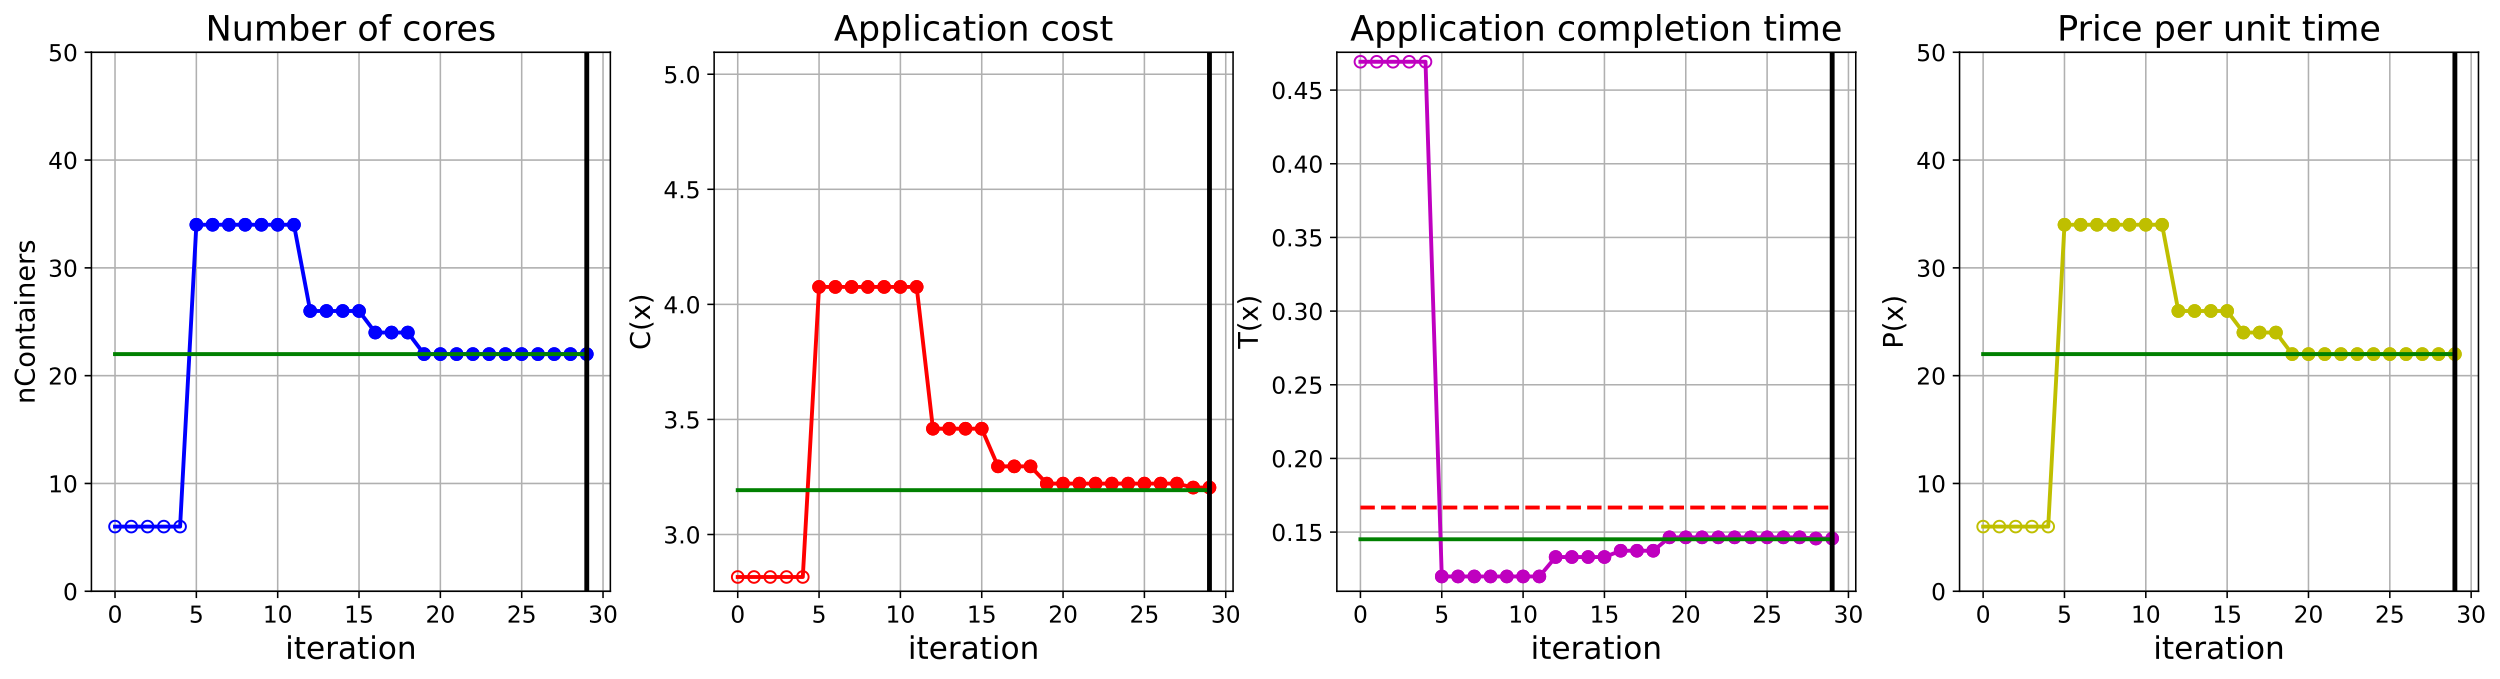 <?xml version="1.0" encoding="utf-8" standalone="no"?>
<!DOCTYPE svg PUBLIC "-//W3C//DTD SVG 1.1//EN"
  "http://www.w3.org/Graphics/SVG/1.1/DTD/svg11.dtd">
<!-- Created with matplotlib (https://matplotlib.org/) -->
<svg height="349.376pt" version="1.1" viewBox="0 0 1285.69 349.376" width="1285.69pt" xmlns="http://www.w3.org/2000/svg" xmlns:xlink="http://www.w3.org/1999/xlink">
 <defs>
  <style type="text/css">
*{stroke-linecap:butt;stroke-linejoin:round;}
  </style>
 </defs>
 <g id="figure_1">
  <g id="patch_1">
   <path d="M 0 349.376 
L 1285.69 349.376 
L 1285.69 0 
L 0 0 
z
" style="fill:#ffffff;"/>
  </g>
  <g id="axes_1">
   <g id="patch_2">
    <path d="M 47.019 304.077 
L 313.889 304.077 
L 313.889 26.877 
L 47.019 26.877 
z
" style="fill:#ffffff;"/>
   </g>
   <g id="matplotlib.axis_1">
    <g id="xtick_1">
     <g id="line2d_1">
      <path clip-path="url(#p37fbd2a44c)" d="M 59.15 304.077 
L 59.15 26.877 
" style="fill:none;stroke:#b0b0b0;stroke-linecap:square;stroke-width:0.8;"/>
     </g>
     <g id="line2d_2">
      <defs>
       <path d="M 0 0 
L 0 3.5 
" id="mcf6d0d60ef" style="stroke:#000000;stroke-width:0.8;"/>
      </defs>
      <g>
       <use style="stroke:#000000;stroke-width:0.8;" x="59.15" xlink:href="#mcf6d0d60ef" y="304.077"/>
      </g>
     </g>
     <g id="text_1">
      <!-- 0 -->
      <defs>
       <path d="M 31.781 66.406 
Q 24.172 66.406 20.328 58.906 
Q 16.5 51.422 16.5 36.375 
Q 16.5 21.391 20.328 13.891 
Q 24.172 6.391 31.781 6.391 
Q 39.453 6.391 43.281 13.891 
Q 47.125 21.391 47.125 36.375 
Q 47.125 51.422 43.281 58.906 
Q 39.453 66.406 31.781 66.406 
z
M 31.781 74.219 
Q 44.047 74.219 50.516 64.516 
Q 56.984 54.828 56.984 36.375 
Q 56.984 17.969 50.516 8.266 
Q 44.047 -1.422 31.781 -1.422 
Q 19.531 -1.422 13.062 8.266 
Q 6.594 17.969 6.594 36.375 
Q 6.594 54.828 13.062 64.516 
Q 19.531 74.219 31.781 74.219 
z
" id="DejaVuSans-48"/>
      </defs>
      <g transform="translate(55.332 320.195)scale(0.12 -0.12)">
       <use xlink:href="#DejaVuSans-48"/>
      </g>
     </g>
    </g>
    <g id="xtick_2">
     <g id="line2d_3">
      <path clip-path="url(#p37fbd2a44c)" d="M 100.979 304.077 
L 100.979 26.877 
" style="fill:none;stroke:#b0b0b0;stroke-linecap:square;stroke-width:0.8;"/>
     </g>
     <g id="line2d_4">
      <g>
       <use style="stroke:#000000;stroke-width:0.8;" x="100.979" xlink:href="#mcf6d0d60ef" y="304.077"/>
      </g>
     </g>
     <g id="text_2">
      <!-- 5 -->
      <defs>
       <path d="M 10.797 72.906 
L 49.516 72.906 
L 49.516 64.594 
L 19.828 64.594 
L 19.828 46.734 
Q 21.969 47.469 24.109 47.828 
Q 26.266 48.188 28.422 48.188 
Q 40.625 48.188 47.75 41.5 
Q 54.891 34.812 54.891 23.391 
Q 54.891 11.625 47.562 5.094 
Q 40.234 -1.422 26.906 -1.422 
Q 22.312 -1.422 17.547 -0.641 
Q 12.797 0.141 7.719 1.703 
L 7.719 11.625 
Q 12.109 9.234 16.797 8.062 
Q 21.484 6.891 26.703 6.891 
Q 35.156 6.891 40.078 11.328 
Q 45.016 15.766 45.016 23.391 
Q 45.016 31 40.078 35.438 
Q 35.156 39.891 26.703 39.891 
Q 22.75 39.891 18.812 39.016 
Q 14.891 38.141 10.797 36.281 
z
" id="DejaVuSans-53"/>
      </defs>
      <g transform="translate(97.161 320.195)scale(0.12 -0.12)">
       <use xlink:href="#DejaVuSans-53"/>
      </g>
     </g>
    </g>
    <g id="xtick_3">
     <g id="line2d_5">
      <path clip-path="url(#p37fbd2a44c)" d="M 142.808 304.077 
L 142.808 26.877 
" style="fill:none;stroke:#b0b0b0;stroke-linecap:square;stroke-width:0.8;"/>
     </g>
     <g id="line2d_6">
      <g>
       <use style="stroke:#000000;stroke-width:0.8;" x="142.808" xlink:href="#mcf6d0d60ef" y="304.077"/>
      </g>
     </g>
     <g id="text_3">
      <!-- 10 -->
      <defs>
       <path d="M 12.406 8.297 
L 28.516 8.297 
L 28.516 63.922 
L 10.984 60.406 
L 10.984 69.391 
L 28.422 72.906 
L 38.281 72.906 
L 38.281 8.297 
L 54.391 8.297 
L 54.391 0 
L 12.406 0 
z
" id="DejaVuSans-49"/>
      </defs>
      <g transform="translate(135.173 320.195)scale(0.12 -0.12)">
       <use xlink:href="#DejaVuSans-49"/>
       <use x="63.623" xlink:href="#DejaVuSans-48"/>
      </g>
     </g>
    </g>
    <g id="xtick_4">
     <g id="line2d_7">
      <path clip-path="url(#p37fbd2a44c)" d="M 184.637 304.077 
L 184.637 26.877 
" style="fill:none;stroke:#b0b0b0;stroke-linecap:square;stroke-width:0.8;"/>
     </g>
     <g id="line2d_8">
      <g>
       <use style="stroke:#000000;stroke-width:0.8;" x="184.637" xlink:href="#mcf6d0d60ef" y="304.077"/>
      </g>
     </g>
     <g id="text_4">
      <!-- 15 -->
      <g transform="translate(177.002 320.195)scale(0.12 -0.12)">
       <use xlink:href="#DejaVuSans-49"/>
       <use x="63.623" xlink:href="#DejaVuSans-53"/>
      </g>
     </g>
    </g>
    <g id="xtick_5">
     <g id="line2d_9">
      <path clip-path="url(#p37fbd2a44c)" d="M 226.466 304.077 
L 226.466 26.877 
" style="fill:none;stroke:#b0b0b0;stroke-linecap:square;stroke-width:0.8;"/>
     </g>
     <g id="line2d_10">
      <g>
       <use style="stroke:#000000;stroke-width:0.8;" x="226.466" xlink:href="#mcf6d0d60ef" y="304.077"/>
      </g>
     </g>
     <g id="text_5">
      <!-- 20 -->
      <defs>
       <path d="M 19.188 8.297 
L 53.609 8.297 
L 53.609 0 
L 7.328 0 
L 7.328 8.297 
Q 12.938 14.109 22.625 23.891 
Q 32.328 33.688 34.812 36.531 
Q 39.547 41.844 41.422 45.531 
Q 43.312 49.219 43.312 52.781 
Q 43.312 58.594 39.234 62.25 
Q 35.156 65.922 28.609 65.922 
Q 23.969 65.922 18.812 64.312 
Q 13.672 62.703 7.812 59.422 
L 7.812 69.391 
Q 13.766 71.781 18.938 73 
Q 24.125 74.219 28.422 74.219 
Q 39.75 74.219 46.484 68.547 
Q 53.219 62.891 53.219 53.422 
Q 53.219 48.922 51.531 44.891 
Q 49.859 40.875 45.406 35.406 
Q 44.188 33.984 37.641 27.219 
Q 31.109 20.453 19.188 8.297 
z
" id="DejaVuSans-50"/>
      </defs>
      <g transform="translate(218.831 320.195)scale(0.12 -0.12)">
       <use xlink:href="#DejaVuSans-50"/>
       <use x="63.623" xlink:href="#DejaVuSans-48"/>
      </g>
     </g>
    </g>
    <g id="xtick_6">
     <g id="line2d_11">
      <path clip-path="url(#p37fbd2a44c)" d="M 268.295 304.077 
L 268.295 26.877 
" style="fill:none;stroke:#b0b0b0;stroke-linecap:square;stroke-width:0.8;"/>
     </g>
     <g id="line2d_12">
      <g>
       <use style="stroke:#000000;stroke-width:0.8;" x="268.295" xlink:href="#mcf6d0d60ef" y="304.077"/>
      </g>
     </g>
     <g id="text_6">
      <!-- 25 -->
      <g transform="translate(260.66 320.195)scale(0.12 -0.12)">
       <use xlink:href="#DejaVuSans-50"/>
       <use x="63.623" xlink:href="#DejaVuSans-53"/>
      </g>
     </g>
    </g>
    <g id="xtick_7">
     <g id="line2d_13">
      <path clip-path="url(#p37fbd2a44c)" d="M 310.124 304.077 
L 310.124 26.877 
" style="fill:none;stroke:#b0b0b0;stroke-linecap:square;stroke-width:0.8;"/>
     </g>
     <g id="line2d_14">
      <g>
       <use style="stroke:#000000;stroke-width:0.8;" x="310.124" xlink:href="#mcf6d0d60ef" y="304.077"/>
      </g>
     </g>
     <g id="text_7">
      <!-- 30 -->
      <defs>
       <path d="M 40.578 39.312 
Q 47.656 37.797 51.625 33 
Q 55.609 28.219 55.609 21.188 
Q 55.609 10.406 48.188 4.484 
Q 40.766 -1.422 27.094 -1.422 
Q 22.516 -1.422 17.656 -0.516 
Q 12.797 0.391 7.625 2.203 
L 7.625 11.719 
Q 11.719 9.328 16.594 8.109 
Q 21.484 6.891 26.812 6.891 
Q 36.078 6.891 40.938 10.547 
Q 45.797 14.203 45.797 21.188 
Q 45.797 27.641 41.281 31.266 
Q 36.766 34.906 28.719 34.906 
L 20.219 34.906 
L 20.219 43.016 
L 29.109 43.016 
Q 36.375 43.016 40.234 45.922 
Q 44.094 48.828 44.094 54.297 
Q 44.094 59.906 40.109 62.906 
Q 36.141 65.922 28.719 65.922 
Q 24.656 65.922 20.016 65.031 
Q 15.375 64.156 9.812 62.312 
L 9.812 71.094 
Q 15.438 72.656 20.344 73.438 
Q 25.25 74.219 29.594 74.219 
Q 40.828 74.219 47.359 69.109 
Q 53.906 64.016 53.906 55.328 
Q 53.906 49.266 50.438 45.094 
Q 46.969 40.922 40.578 39.312 
z
" id="DejaVuSans-51"/>
      </defs>
      <g transform="translate(302.489 320.195)scale(0.12 -0.12)">
       <use xlink:href="#DejaVuSans-51"/>
       <use x="63.623" xlink:href="#DejaVuSans-48"/>
      </g>
     </g>
    </g>
    <g id="text_8">
     <!-- iteration -->
     <defs>
      <path d="M 9.422 54.688 
L 18.406 54.688 
L 18.406 0 
L 9.422 0 
z
M 9.422 75.984 
L 18.406 75.984 
L 18.406 64.594 
L 9.422 64.594 
z
" id="DejaVuSans-105"/>
      <path d="M 18.312 70.219 
L 18.312 54.688 
L 36.812 54.688 
L 36.812 47.703 
L 18.312 47.703 
L 18.312 18.016 
Q 18.312 11.328 20.141 9.422 
Q 21.969 7.516 27.594 7.516 
L 36.812 7.516 
L 36.812 0 
L 27.594 0 
Q 17.188 0 13.234 3.875 
Q 9.281 7.766 9.281 18.016 
L 9.281 47.703 
L 2.688 47.703 
L 2.688 54.688 
L 9.281 54.688 
L 9.281 70.219 
z
" id="DejaVuSans-116"/>
      <path d="M 56.203 29.594 
L 56.203 25.203 
L 14.891 25.203 
Q 15.484 15.922 20.484 11.062 
Q 25.484 6.203 34.422 6.203 
Q 39.594 6.203 44.453 7.469 
Q 49.312 8.734 54.109 11.281 
L 54.109 2.781 
Q 49.266 0.734 44.188 -0.344 
Q 39.109 -1.422 33.891 -1.422 
Q 20.797 -1.422 13.156 6.188 
Q 5.516 13.812 5.516 26.812 
Q 5.516 40.234 12.766 48.109 
Q 20.016 56 32.328 56 
Q 43.359 56 49.781 48.891 
Q 56.203 41.797 56.203 29.594 
z
M 47.219 32.234 
Q 47.125 39.594 43.094 43.984 
Q 39.062 48.391 32.422 48.391 
Q 24.906 48.391 20.391 44.141 
Q 15.875 39.891 15.188 32.172 
z
" id="DejaVuSans-101"/>
      <path d="M 41.109 46.297 
Q 39.594 47.172 37.812 47.578 
Q 36.031 48 33.891 48 
Q 26.266 48 22.188 43.047 
Q 18.109 38.094 18.109 28.812 
L 18.109 0 
L 9.078 0 
L 9.078 54.688 
L 18.109 54.688 
L 18.109 46.188 
Q 20.953 51.172 25.484 53.578 
Q 30.031 56 36.531 56 
Q 37.453 56 38.578 55.875 
Q 39.703 55.766 41.062 55.516 
z
" id="DejaVuSans-114"/>
      <path d="M 34.281 27.484 
Q 23.391 27.484 19.188 25 
Q 14.984 22.516 14.984 16.5 
Q 14.984 11.719 18.141 8.906 
Q 21.297 6.109 26.703 6.109 
Q 34.188 6.109 38.703 11.406 
Q 43.219 16.703 43.219 25.484 
L 43.219 27.484 
z
M 52.203 31.203 
L 52.203 0 
L 43.219 0 
L 43.219 8.297 
Q 40.141 3.328 35.547 0.953 
Q 30.953 -1.422 24.312 -1.422 
Q 15.922 -1.422 10.953 3.297 
Q 6 8.016 6 15.922 
Q 6 25.141 12.172 29.828 
Q 18.359 34.516 30.609 34.516 
L 43.219 34.516 
L 43.219 35.406 
Q 43.219 41.609 39.141 45 
Q 35.062 48.391 27.688 48.391 
Q 23 48.391 18.547 47.266 
Q 14.109 46.141 10.016 43.891 
L 10.016 52.203 
Q 14.938 54.109 19.578 55.047 
Q 24.219 56 28.609 56 
Q 40.484 56 46.344 49.844 
Q 52.203 43.703 52.203 31.203 
z
" id="DejaVuSans-97"/>
      <path d="M 30.609 48.391 
Q 23.391 48.391 19.188 42.75 
Q 14.984 37.109 14.984 27.297 
Q 14.984 17.484 19.156 11.844 
Q 23.344 6.203 30.609 6.203 
Q 37.797 6.203 41.984 11.859 
Q 46.188 17.531 46.188 27.297 
Q 46.188 37.016 41.984 42.703 
Q 37.797 48.391 30.609 48.391 
z
M 30.609 56 
Q 42.328 56 49.016 48.375 
Q 55.719 40.766 55.719 27.297 
Q 55.719 13.875 49.016 6.219 
Q 42.328 -1.422 30.609 -1.422 
Q 18.844 -1.422 12.172 6.219 
Q 5.516 13.875 5.516 27.297 
Q 5.516 40.766 12.172 48.375 
Q 18.844 56 30.609 56 
z
" id="DejaVuSans-111"/>
      <path d="M 54.891 33.016 
L 54.891 0 
L 45.906 0 
L 45.906 32.719 
Q 45.906 40.484 42.875 44.328 
Q 39.844 48.188 33.797 48.188 
Q 26.516 48.188 22.312 43.547 
Q 18.109 38.922 18.109 30.906 
L 18.109 0 
L 9.078 0 
L 9.078 54.688 
L 18.109 54.688 
L 18.109 46.188 
Q 21.344 51.125 25.703 53.562 
Q 30.078 56 35.797 56 
Q 45.219 56 50.047 50.172 
Q 54.891 44.344 54.891 33.016 
z
" id="DejaVuSans-110"/>
     </defs>
     <g transform="translate(146.658 338.848)scale(0.16 -0.16)">
      <use xlink:href="#DejaVuSans-105"/>
      <use x="27.783" xlink:href="#DejaVuSans-116"/>
      <use x="66.992" xlink:href="#DejaVuSans-101"/>
      <use x="128.516" xlink:href="#DejaVuSans-114"/>
      <use x="169.629" xlink:href="#DejaVuSans-97"/>
      <use x="230.908" xlink:href="#DejaVuSans-116"/>
      <use x="270.117" xlink:href="#DejaVuSans-105"/>
      <use x="297.9" xlink:href="#DejaVuSans-111"/>
      <use x="359.082" xlink:href="#DejaVuSans-110"/>
     </g>
    </g>
   </g>
   <g id="matplotlib.axis_2">
    <g id="ytick_1">
     <g id="line2d_15">
      <path clip-path="url(#p37fbd2a44c)" d="M 47.019 304.077 
L 313.889 304.077 
" style="fill:none;stroke:#b0b0b0;stroke-linecap:square;stroke-width:0.8;"/>
     </g>
     <g id="line2d_16">
      <defs>
       <path d="M 0 0 
L -3.5 0 
" id="m02e13ec809" style="stroke:#000000;stroke-width:0.8;"/>
      </defs>
      <g>
       <use style="stroke:#000000;stroke-width:0.8;" x="47.019" xlink:href="#m02e13ec809" y="304.077"/>
      </g>
     </g>
     <g id="text_9">
      <!-- 0 -->
      <g transform="translate(32.384 308.636)scale(0.12 -0.12)">
       <use xlink:href="#DejaVuSans-48"/>
      </g>
     </g>
    </g>
    <g id="ytick_2">
     <g id="line2d_17">
      <path clip-path="url(#p37fbd2a44c)" d="M 47.019 248.637 
L 313.889 248.637 
" style="fill:none;stroke:#b0b0b0;stroke-linecap:square;stroke-width:0.8;"/>
     </g>
     <g id="line2d_18">
      <g>
       <use style="stroke:#000000;stroke-width:0.8;" x="47.019" xlink:href="#m02e13ec809" y="248.637"/>
      </g>
     </g>
     <g id="text_10">
      <!-- 10 -->
      <g transform="translate(24.749 253.196)scale(0.12 -0.12)">
       <use xlink:href="#DejaVuSans-49"/>
       <use x="63.623" xlink:href="#DejaVuSans-48"/>
      </g>
     </g>
    </g>
    <g id="ytick_3">
     <g id="line2d_19">
      <path clip-path="url(#p37fbd2a44c)" d="M 47.019 193.197 
L 313.889 193.197 
" style="fill:none;stroke:#b0b0b0;stroke-linecap:square;stroke-width:0.8;"/>
     </g>
     <g id="line2d_20">
      <g>
       <use style="stroke:#000000;stroke-width:0.8;" x="47.019" xlink:href="#m02e13ec809" y="193.197"/>
      </g>
     </g>
     <g id="text_11">
      <!-- 20 -->
      <g transform="translate(24.749 197.756)scale(0.12 -0.12)">
       <use xlink:href="#DejaVuSans-50"/>
       <use x="63.623" xlink:href="#DejaVuSans-48"/>
      </g>
     </g>
    </g>
    <g id="ytick_4">
     <g id="line2d_21">
      <path clip-path="url(#p37fbd2a44c)" d="M 47.019 137.757 
L 313.889 137.757 
" style="fill:none;stroke:#b0b0b0;stroke-linecap:square;stroke-width:0.8;"/>
     </g>
     <g id="line2d_22">
      <g>
       <use style="stroke:#000000;stroke-width:0.8;" x="47.019" xlink:href="#m02e13ec809" y="137.757"/>
      </g>
     </g>
     <g id="text_12">
      <!-- 30 -->
      <g transform="translate(24.749 142.316)scale(0.12 -0.12)">
       <use xlink:href="#DejaVuSans-51"/>
       <use x="63.623" xlink:href="#DejaVuSans-48"/>
      </g>
     </g>
    </g>
    <g id="ytick_5">
     <g id="line2d_23">
      <path clip-path="url(#p37fbd2a44c)" d="M 47.019 82.317 
L 313.889 82.317 
" style="fill:none;stroke:#b0b0b0;stroke-linecap:square;stroke-width:0.8;"/>
     </g>
     <g id="line2d_24">
      <g>
       <use style="stroke:#000000;stroke-width:0.8;" x="47.019" xlink:href="#m02e13ec809" y="82.317"/>
      </g>
     </g>
     <g id="text_13">
      <!-- 40 -->
      <defs>
       <path d="M 37.797 64.312 
L 12.891 25.391 
L 37.797 25.391 
z
M 35.203 72.906 
L 47.609 72.906 
L 47.609 25.391 
L 58.016 25.391 
L 58.016 17.188 
L 47.609 17.188 
L 47.609 0 
L 37.797 0 
L 37.797 17.188 
L 4.891 17.188 
L 4.891 26.703 
z
" id="DejaVuSans-52"/>
      </defs>
      <g transform="translate(24.749 86.876)scale(0.12 -0.12)">
       <use xlink:href="#DejaVuSans-52"/>
       <use x="63.623" xlink:href="#DejaVuSans-48"/>
      </g>
     </g>
    </g>
    <g id="ytick_6">
     <g id="line2d_25">
      <path clip-path="url(#p37fbd2a44c)" d="M 47.019 26.877 
L 313.889 26.877 
" style="fill:none;stroke:#b0b0b0;stroke-linecap:square;stroke-width:0.8;"/>
     </g>
     <g id="line2d_26">
      <g>
       <use style="stroke:#000000;stroke-width:0.8;" x="47.019" xlink:href="#m02e13ec809" y="26.877"/>
      </g>
     </g>
     <g id="text_14">
      <!-- 50 -->
      <g transform="translate(24.749 31.436)scale(0.12 -0.12)">
       <use xlink:href="#DejaVuSans-53"/>
       <use x="63.623" xlink:href="#DejaVuSans-48"/>
      </g>
     </g>
    </g>
    <g id="text_15">
     <!-- nContainers -->
     <defs>
      <path d="M 64.406 67.281 
L 64.406 56.891 
Q 59.422 61.531 53.781 63.812 
Q 48.141 66.109 41.797 66.109 
Q 29.297 66.109 22.656 58.469 
Q 16.016 50.828 16.016 36.375 
Q 16.016 21.969 22.656 14.328 
Q 29.297 6.688 41.797 6.688 
Q 48.141 6.688 53.781 8.984 
Q 59.422 11.281 64.406 15.922 
L 64.406 5.609 
Q 59.234 2.094 53.438 0.328 
Q 47.656 -1.422 41.219 -1.422 
Q 24.656 -1.422 15.125 8.703 
Q 5.609 18.844 5.609 36.375 
Q 5.609 53.953 15.125 64.078 
Q 24.656 74.219 41.219 74.219 
Q 47.75 74.219 53.531 72.484 
Q 59.328 70.75 64.406 67.281 
z
" id="DejaVuSans-67"/>
      <path d="M 44.281 53.078 
L 44.281 44.578 
Q 40.484 46.531 36.375 47.5 
Q 32.281 48.484 27.875 48.484 
Q 21.188 48.484 17.844 46.438 
Q 14.5 44.391 14.5 40.281 
Q 14.5 37.156 16.891 35.375 
Q 19.281 33.594 26.516 31.984 
L 29.594 31.297 
Q 39.156 29.25 43.188 25.516 
Q 47.219 21.781 47.219 15.094 
Q 47.219 7.469 41.188 3.016 
Q 35.156 -1.422 24.609 -1.422 
Q 20.219 -1.422 15.453 -0.562 
Q 10.688 0.297 5.422 2 
L 5.422 11.281 
Q 10.406 8.688 15.234 7.391 
Q 20.062 6.109 24.812 6.109 
Q 31.156 6.109 34.562 8.281 
Q 37.984 10.453 37.984 14.406 
Q 37.984 18.062 35.516 20.016 
Q 33.062 21.969 24.703 23.781 
L 21.578 24.516 
Q 13.234 26.266 9.516 29.906 
Q 5.812 33.547 5.812 39.891 
Q 5.812 47.609 11.281 51.797 
Q 16.75 56 26.812 56 
Q 31.781 56 36.172 55.266 
Q 40.578 54.547 44.281 53.078 
z
" id="DejaVuSans-115"/>
     </defs>
     <g transform="translate(17.838 207.767)rotate(-90)scale(0.14 -0.14)">
      <use xlink:href="#DejaVuSans-110"/>
      <use x="63.379" xlink:href="#DejaVuSans-67"/>
      <use x="133.203" xlink:href="#DejaVuSans-111"/>
      <use x="194.385" xlink:href="#DejaVuSans-110"/>
      <use x="257.764" xlink:href="#DejaVuSans-116"/>
      <use x="296.973" xlink:href="#DejaVuSans-97"/>
      <use x="358.252" xlink:href="#DejaVuSans-105"/>
      <use x="386.035" xlink:href="#DejaVuSans-110"/>
      <use x="449.414" xlink:href="#DejaVuSans-101"/>
      <use x="510.938" xlink:href="#DejaVuSans-114"/>
      <use x="552.051" xlink:href="#DejaVuSans-115"/>
     </g>
    </g>
   </g>
   <g id="line2d_27">
    <path clip-path="url(#p37fbd2a44c)" d="M 59.15 270.813 
L 67.516 270.813 
L 75.881 270.813 
L 84.247 270.813 
L 92.613 270.813 
L 100.979 115.581 
L 109.345 115.581 
L 117.711 115.581 
L 126.076 115.581 
L 134.442 115.581 
L 142.808 115.581 
L 151.174 115.581 
L 159.54 159.933 
L 167.905 159.933 
L 176.271 159.933 
L 184.637 159.933 
L 193.003 171.021 
L 201.369 171.021 
L 209.735 171.021 
L 218.1 182.109 
L 226.466 182.109 
L 234.832 182.109 
L 243.198 182.109 
L 251.564 182.109 
L 259.929 182.109 
L 268.295 182.109 
L 276.661 182.109 
L 285.027 182.109 
L 293.393 182.109 
L 301.759 182.109 
" style="fill:none;stroke:#0000ff;stroke-linecap:square;stroke-width:2;"/>
    <defs>
     <path d="M 0 3 
C 0.796 3 1.559 2.684 2.121 2.121 
C 2.684 1.559 3 0.796 3 0 
C 3 -0.796 2.684 -1.559 2.121 -2.121 
C 1.559 -2.684 0.796 -3 0 -3 
C -0.796 -3 -1.559 -2.684 -2.121 -2.121 
C -2.684 -1.559 -3 -0.796 -3 0 
C -3 0.796 -2.684 1.559 -2.121 2.121 
C -1.559 2.684 -0.796 3 0 3 
z
" id="m34ee64b0d8" style="stroke:#0000ff;"/>
    </defs>
    <g clip-path="url(#p37fbd2a44c)">
     <use style="fill-opacity:0;stroke:#0000ff;" x="59.15" xlink:href="#m34ee64b0d8" y="270.813"/>
     <use style="fill-opacity:0;stroke:#0000ff;" x="67.516" xlink:href="#m34ee64b0d8" y="270.813"/>
     <use style="fill-opacity:0;stroke:#0000ff;" x="75.881" xlink:href="#m34ee64b0d8" y="270.813"/>
     <use style="fill-opacity:0;stroke:#0000ff;" x="84.247" xlink:href="#m34ee64b0d8" y="270.813"/>
     <use style="fill-opacity:0;stroke:#0000ff;" x="92.613" xlink:href="#m34ee64b0d8" y="270.813"/>
     <use style="fill-opacity:0;stroke:#0000ff;" x="100.979" xlink:href="#m34ee64b0d8" y="115.581"/>
     <use style="fill-opacity:0;stroke:#0000ff;" x="109.345" xlink:href="#m34ee64b0d8" y="115.581"/>
     <use style="fill-opacity:0;stroke:#0000ff;" x="117.711" xlink:href="#m34ee64b0d8" y="115.581"/>
     <use style="fill-opacity:0;stroke:#0000ff;" x="126.076" xlink:href="#m34ee64b0d8" y="115.581"/>
     <use style="fill-opacity:0;stroke:#0000ff;" x="134.442" xlink:href="#m34ee64b0d8" y="115.581"/>
     <use style="fill-opacity:0;stroke:#0000ff;" x="142.808" xlink:href="#m34ee64b0d8" y="115.581"/>
     <use style="fill-opacity:0;stroke:#0000ff;" x="151.174" xlink:href="#m34ee64b0d8" y="115.581"/>
     <use style="fill-opacity:0;stroke:#0000ff;" x="159.54" xlink:href="#m34ee64b0d8" y="159.933"/>
     <use style="fill-opacity:0;stroke:#0000ff;" x="167.905" xlink:href="#m34ee64b0d8" y="159.933"/>
     <use style="fill-opacity:0;stroke:#0000ff;" x="176.271" xlink:href="#m34ee64b0d8" y="159.933"/>
     <use style="fill-opacity:0;stroke:#0000ff;" x="184.637" xlink:href="#m34ee64b0d8" y="159.933"/>
     <use style="fill-opacity:0;stroke:#0000ff;" x="193.003" xlink:href="#m34ee64b0d8" y="171.021"/>
     <use style="fill-opacity:0;stroke:#0000ff;" x="201.369" xlink:href="#m34ee64b0d8" y="171.021"/>
     <use style="fill-opacity:0;stroke:#0000ff;" x="209.735" xlink:href="#m34ee64b0d8" y="171.021"/>
     <use style="fill-opacity:0;stroke:#0000ff;" x="218.1" xlink:href="#m34ee64b0d8" y="182.109"/>
     <use style="fill-opacity:0;stroke:#0000ff;" x="226.466" xlink:href="#m34ee64b0d8" y="182.109"/>
     <use style="fill-opacity:0;stroke:#0000ff;" x="234.832" xlink:href="#m34ee64b0d8" y="182.109"/>
     <use style="fill-opacity:0;stroke:#0000ff;" x="243.198" xlink:href="#m34ee64b0d8" y="182.109"/>
     <use style="fill-opacity:0;stroke:#0000ff;" x="251.564" xlink:href="#m34ee64b0d8" y="182.109"/>
     <use style="fill-opacity:0;stroke:#0000ff;" x="259.929" xlink:href="#m34ee64b0d8" y="182.109"/>
     <use style="fill-opacity:0;stroke:#0000ff;" x="268.295" xlink:href="#m34ee64b0d8" y="182.109"/>
     <use style="fill-opacity:0;stroke:#0000ff;" x="276.661" xlink:href="#m34ee64b0d8" y="182.109"/>
     <use style="fill-opacity:0;stroke:#0000ff;" x="285.027" xlink:href="#m34ee64b0d8" y="182.109"/>
     <use style="fill-opacity:0;stroke:#0000ff;" x="293.393" xlink:href="#m34ee64b0d8" y="182.109"/>
     <use style="fill-opacity:0;stroke:#0000ff;" x="301.759" xlink:href="#m34ee64b0d8" y="182.109"/>
    </g>
   </g>
   <g id="line2d_28">
    <defs>
     <path d="M 0 3 
C 0.796 3 1.559 2.684 2.121 2.121 
C 2.684 1.559 3 0.796 3 0 
C 3 -0.796 2.684 -1.559 2.121 -2.121 
C 1.559 -2.684 0.796 -3 0 -3 
C -0.796 -3 -1.559 -2.684 -2.121 -2.121 
C -2.684 -1.559 -3 -0.796 -3 0 
C -3 0.796 -2.684 1.559 -2.121 2.121 
C -1.559 2.684 -0.796 3 0 3 
z
" id="m2529252826" style="stroke:#0000ff;"/>
    </defs>
    <g clip-path="url(#p37fbd2a44c)">
     <use style="fill:#0000ff;stroke:#0000ff;" x="100.979" xlink:href="#m2529252826" y="115.581"/>
    </g>
   </g>
   <g id="line2d_29">
    <g clip-path="url(#p37fbd2a44c)">
     <use style="fill:#0000ff;stroke:#0000ff;" x="109.345" xlink:href="#m2529252826" y="115.581"/>
    </g>
   </g>
   <g id="line2d_30">
    <g clip-path="url(#p37fbd2a44c)">
     <use style="fill:#0000ff;stroke:#0000ff;" x="117.711" xlink:href="#m2529252826" y="115.581"/>
    </g>
   </g>
   <g id="line2d_31">
    <g clip-path="url(#p37fbd2a44c)">
     <use style="fill:#0000ff;stroke:#0000ff;" x="126.076" xlink:href="#m2529252826" y="115.581"/>
    </g>
   </g>
   <g id="line2d_32">
    <g clip-path="url(#p37fbd2a44c)">
     <use style="fill:#0000ff;stroke:#0000ff;" x="134.442" xlink:href="#m2529252826" y="115.581"/>
    </g>
   </g>
   <g id="line2d_33">
    <g clip-path="url(#p37fbd2a44c)">
     <use style="fill:#0000ff;stroke:#0000ff;" x="142.808" xlink:href="#m2529252826" y="115.581"/>
    </g>
   </g>
   <g id="line2d_34">
    <g clip-path="url(#p37fbd2a44c)">
     <use style="fill:#0000ff;stroke:#0000ff;" x="151.174" xlink:href="#m2529252826" y="115.581"/>
    </g>
   </g>
   <g id="line2d_35">
    <g clip-path="url(#p37fbd2a44c)">
     <use style="fill:#0000ff;stroke:#0000ff;" x="159.54" xlink:href="#m2529252826" y="159.933"/>
    </g>
   </g>
   <g id="line2d_36">
    <g clip-path="url(#p37fbd2a44c)">
     <use style="fill:#0000ff;stroke:#0000ff;" x="167.905" xlink:href="#m2529252826" y="159.933"/>
    </g>
   </g>
   <g id="line2d_37">
    <g clip-path="url(#p37fbd2a44c)">
     <use style="fill:#0000ff;stroke:#0000ff;" x="176.271" xlink:href="#m2529252826" y="159.933"/>
    </g>
   </g>
   <g id="line2d_38">
    <g clip-path="url(#p37fbd2a44c)">
     <use style="fill:#0000ff;stroke:#0000ff;" x="184.637" xlink:href="#m2529252826" y="159.933"/>
    </g>
   </g>
   <g id="line2d_39">
    <g clip-path="url(#p37fbd2a44c)">
     <use style="fill:#0000ff;stroke:#0000ff;" x="193.003" xlink:href="#m2529252826" y="171.021"/>
    </g>
   </g>
   <g id="line2d_40">
    <g clip-path="url(#p37fbd2a44c)">
     <use style="fill:#0000ff;stroke:#0000ff;" x="201.369" xlink:href="#m2529252826" y="171.021"/>
    </g>
   </g>
   <g id="line2d_41">
    <g clip-path="url(#p37fbd2a44c)">
     <use style="fill:#0000ff;stroke:#0000ff;" x="209.735" xlink:href="#m2529252826" y="171.021"/>
    </g>
   </g>
   <g id="line2d_42">
    <g clip-path="url(#p37fbd2a44c)">
     <use style="fill:#0000ff;stroke:#0000ff;" x="218.1" xlink:href="#m2529252826" y="182.109"/>
    </g>
   </g>
   <g id="line2d_43">
    <g clip-path="url(#p37fbd2a44c)">
     <use style="fill:#0000ff;stroke:#0000ff;" x="226.466" xlink:href="#m2529252826" y="182.109"/>
    </g>
   </g>
   <g id="line2d_44">
    <g clip-path="url(#p37fbd2a44c)">
     <use style="fill:#0000ff;stroke:#0000ff;" x="234.832" xlink:href="#m2529252826" y="182.109"/>
    </g>
   </g>
   <g id="line2d_45">
    <g clip-path="url(#p37fbd2a44c)">
     <use style="fill:#0000ff;stroke:#0000ff;" x="243.198" xlink:href="#m2529252826" y="182.109"/>
    </g>
   </g>
   <g id="line2d_46">
    <g clip-path="url(#p37fbd2a44c)">
     <use style="fill:#0000ff;stroke:#0000ff;" x="251.564" xlink:href="#m2529252826" y="182.109"/>
    </g>
   </g>
   <g id="line2d_47">
    <g clip-path="url(#p37fbd2a44c)">
     <use style="fill:#0000ff;stroke:#0000ff;" x="259.929" xlink:href="#m2529252826" y="182.109"/>
    </g>
   </g>
   <g id="line2d_48">
    <g clip-path="url(#p37fbd2a44c)">
     <use style="fill:#0000ff;stroke:#0000ff;" x="268.295" xlink:href="#m2529252826" y="182.109"/>
    </g>
   </g>
   <g id="line2d_49">
    <g clip-path="url(#p37fbd2a44c)">
     <use style="fill:#0000ff;stroke:#0000ff;" x="276.661" xlink:href="#m2529252826" y="182.109"/>
    </g>
   </g>
   <g id="line2d_50">
    <g clip-path="url(#p37fbd2a44c)">
     <use style="fill:#0000ff;stroke:#0000ff;" x="285.027" xlink:href="#m2529252826" y="182.109"/>
    </g>
   </g>
   <g id="line2d_51">
    <g clip-path="url(#p37fbd2a44c)">
     <use style="fill:#0000ff;stroke:#0000ff;" x="293.393" xlink:href="#m2529252826" y="182.109"/>
    </g>
   </g>
   <g id="line2d_52">
    <g clip-path="url(#p37fbd2a44c)">
     <use style="fill:#0000ff;stroke:#0000ff;" x="301.759" xlink:href="#m2529252826" y="182.109"/>
    </g>
   </g>
   <g id="line2d_53">
    <path clip-path="url(#p37fbd2a44c)" d="M 59.15 182.109 
L 67.516 182.109 
L 75.881 182.109 
L 84.247 182.109 
L 92.613 182.109 
L 100.979 182.109 
L 109.345 182.109 
L 117.711 182.109 
L 126.076 182.109 
L 134.442 182.109 
L 142.808 182.109 
L 151.174 182.109 
L 159.54 182.109 
L 167.905 182.109 
L 176.271 182.109 
L 184.637 182.109 
L 193.003 182.109 
L 201.369 182.109 
L 209.735 182.109 
L 218.1 182.109 
L 226.466 182.109 
L 234.832 182.109 
L 243.198 182.109 
L 251.564 182.109 
L 259.929 182.109 
L 268.295 182.109 
L 276.661 182.109 
L 285.027 182.109 
L 293.393 182.109 
L 301.759 182.109 
" style="fill:none;stroke:#008000;stroke-linecap:square;stroke-width:2;"/>
   </g>
   <g id="line2d_54">
    <path clip-path="url(#p37fbd2a44c)" d="M 301.759 304.077 
L 301.759 26.877 
" style="fill:none;stroke:#000000;stroke-linecap:square;stroke-width:2.5;"/>
   </g>
   <g id="patch_3">
    <path d="M 47.019 304.077 
L 47.019 26.877 
" style="fill:none;stroke:#000000;stroke-linecap:square;stroke-linejoin:miter;stroke-width:0.8;"/>
   </g>
   <g id="patch_4">
    <path d="M 313.889 304.077 
L 313.889 26.877 
" style="fill:none;stroke:#000000;stroke-linecap:square;stroke-linejoin:miter;stroke-width:0.8;"/>
   </g>
   <g id="patch_5">
    <path d="M 47.019 304.077 
L 313.889 304.077 
" style="fill:none;stroke:#000000;stroke-linecap:square;stroke-linejoin:miter;stroke-width:0.8;"/>
   </g>
   <g id="patch_6">
    <path d="M 47.019 26.877 
L 313.889 26.877 
" style="fill:none;stroke:#000000;stroke-linecap:square;stroke-linejoin:miter;stroke-width:0.8;"/>
   </g>
   <g id="text_16">
    <!-- Number of cores -->
    <defs>
     <path d="M 9.812 72.906 
L 23.094 72.906 
L 55.422 11.922 
L 55.422 72.906 
L 64.984 72.906 
L 64.984 0 
L 51.703 0 
L 19.391 60.984 
L 19.391 0 
L 9.812 0 
z
" id="DejaVuSans-78"/>
     <path d="M 8.5 21.578 
L 8.5 54.688 
L 17.484 54.688 
L 17.484 21.922 
Q 17.484 14.156 20.5 10.266 
Q 23.531 6.391 29.594 6.391 
Q 36.859 6.391 41.078 11.031 
Q 45.312 15.672 45.312 23.688 
L 45.312 54.688 
L 54.297 54.688 
L 54.297 0 
L 45.312 0 
L 45.312 8.406 
Q 42.047 3.422 37.719 1 
Q 33.406 -1.422 27.688 -1.422 
Q 18.266 -1.422 13.375 4.438 
Q 8.5 10.297 8.5 21.578 
z
M 31.109 56 
z
" id="DejaVuSans-117"/>
     <path d="M 52 44.188 
Q 55.375 50.25 60.062 53.125 
Q 64.75 56 71.094 56 
Q 79.641 56 84.281 50.016 
Q 88.922 44.047 88.922 33.016 
L 88.922 0 
L 79.891 0 
L 79.891 32.719 
Q 79.891 40.578 77.094 44.375 
Q 74.312 48.188 68.609 48.188 
Q 61.625 48.188 57.562 43.547 
Q 53.516 38.922 53.516 30.906 
L 53.516 0 
L 44.484 0 
L 44.484 32.719 
Q 44.484 40.625 41.703 44.406 
Q 38.922 48.188 33.109 48.188 
Q 26.219 48.188 22.156 43.531 
Q 18.109 38.875 18.109 30.906 
L 18.109 0 
L 9.078 0 
L 9.078 54.688 
L 18.109 54.688 
L 18.109 46.188 
Q 21.188 51.219 25.484 53.609 
Q 29.781 56 35.688 56 
Q 41.656 56 45.828 52.969 
Q 50 49.953 52 44.188 
z
" id="DejaVuSans-109"/>
     <path d="M 48.688 27.297 
Q 48.688 37.203 44.609 42.844 
Q 40.531 48.484 33.406 48.484 
Q 26.266 48.484 22.188 42.844 
Q 18.109 37.203 18.109 27.297 
Q 18.109 17.391 22.188 11.75 
Q 26.266 6.109 33.406 6.109 
Q 40.531 6.109 44.609 11.75 
Q 48.688 17.391 48.688 27.297 
z
M 18.109 46.391 
Q 20.953 51.266 25.266 53.625 
Q 29.594 56 35.594 56 
Q 45.562 56 51.781 48.094 
Q 58.016 40.188 58.016 27.297 
Q 58.016 14.406 51.781 6.484 
Q 45.562 -1.422 35.594 -1.422 
Q 29.594 -1.422 25.266 0.953 
Q 20.953 3.328 18.109 8.203 
L 18.109 0 
L 9.078 0 
L 9.078 75.984 
L 18.109 75.984 
z
" id="DejaVuSans-98"/>
     <path id="DejaVuSans-32"/>
     <path d="M 37.109 75.984 
L 37.109 68.5 
L 28.516 68.5 
Q 23.688 68.5 21.797 66.547 
Q 19.922 64.594 19.922 59.516 
L 19.922 54.688 
L 34.719 54.688 
L 34.719 47.703 
L 19.922 47.703 
L 19.922 0 
L 10.891 0 
L 10.891 47.703 
L 2.297 47.703 
L 2.297 54.688 
L 10.891 54.688 
L 10.891 58.5 
Q 10.891 67.625 15.141 71.797 
Q 19.391 75.984 28.609 75.984 
z
" id="DejaVuSans-102"/>
     <path d="M 48.781 52.594 
L 48.781 44.188 
Q 44.969 46.297 41.141 47.344 
Q 37.312 48.391 33.406 48.391 
Q 24.656 48.391 19.812 42.844 
Q 14.984 37.312 14.984 27.297 
Q 14.984 17.281 19.812 11.734 
Q 24.656 6.203 33.406 6.203 
Q 37.312 6.203 41.141 7.25 
Q 44.969 8.297 48.781 10.406 
L 48.781 2.094 
Q 45.016 0.344 40.984 -0.531 
Q 36.969 -1.422 32.422 -1.422 
Q 20.062 -1.422 12.781 6.344 
Q 5.516 14.109 5.516 27.297 
Q 5.516 40.672 12.859 48.328 
Q 20.219 56 33.016 56 
Q 37.156 56 41.109 55.141 
Q 45.062 54.297 48.781 52.594 
z
" id="DejaVuSans-99"/>
    </defs>
    <g transform="translate(105.725 20.877)scale(0.18 -0.18)">
     <use xlink:href="#DejaVuSans-78"/>
     <use x="74.805" xlink:href="#DejaVuSans-117"/>
     <use x="138.184" xlink:href="#DejaVuSans-109"/>
     <use x="235.596" xlink:href="#DejaVuSans-98"/>
     <use x="299.072" xlink:href="#DejaVuSans-101"/>
     <use x="360.596" xlink:href="#DejaVuSans-114"/>
     <use x="401.709" xlink:href="#DejaVuSans-32"/>
     <use x="433.496" xlink:href="#DejaVuSans-111"/>
     <use x="494.678" xlink:href="#DejaVuSans-102"/>
     <use x="529.883" xlink:href="#DejaVuSans-32"/>
     <use x="561.67" xlink:href="#DejaVuSans-99"/>
     <use x="616.65" xlink:href="#DejaVuSans-111"/>
     <use x="677.832" xlink:href="#DejaVuSans-114"/>
     <use x="716.695" xlink:href="#DejaVuSans-101"/>
     <use x="778.219" xlink:href="#DejaVuSans-115"/>
    </g>
   </g>
  </g>
  <g id="axes_2">
   <g id="patch_7">
    <path d="M 367.263 304.077 
L 634.132 304.077 
L 634.132 26.877 
L 367.263 26.877 
z
" style="fill:#ffffff;"/>
   </g>
   <g id="matplotlib.axis_3">
    <g id="xtick_8">
     <g id="line2d_55">
      <path clip-path="url(#pfdb7a0bc4f)" d="M 379.393 304.077 
L 379.393 26.877 
" style="fill:none;stroke:#b0b0b0;stroke-linecap:square;stroke-width:0.8;"/>
     </g>
     <g id="line2d_56">
      <g>
       <use style="stroke:#000000;stroke-width:0.8;" x="379.393" xlink:href="#mcf6d0d60ef" y="304.077"/>
      </g>
     </g>
     <g id="text_17">
      <!-- 0 -->
      <g transform="translate(375.576 320.195)scale(0.12 -0.12)">
       <use xlink:href="#DejaVuSans-48"/>
      </g>
     </g>
    </g>
    <g id="xtick_9">
     <g id="line2d_57">
      <path clip-path="url(#pfdb7a0bc4f)" d="M 421.222 304.077 
L 421.222 26.877 
" style="fill:none;stroke:#b0b0b0;stroke-linecap:square;stroke-width:0.8;"/>
     </g>
     <g id="line2d_58">
      <g>
       <use style="stroke:#000000;stroke-width:0.8;" x="421.222" xlink:href="#mcf6d0d60ef" y="304.077"/>
      </g>
     </g>
     <g id="text_18">
      <!-- 5 -->
      <g transform="translate(417.405 320.195)scale(0.12 -0.12)">
       <use xlink:href="#DejaVuSans-53"/>
      </g>
     </g>
    </g>
    <g id="xtick_10">
     <g id="line2d_59">
      <path clip-path="url(#pfdb7a0bc4f)" d="M 463.051 304.077 
L 463.051 26.877 
" style="fill:none;stroke:#b0b0b0;stroke-linecap:square;stroke-width:0.8;"/>
     </g>
     <g id="line2d_60">
      <g>
       <use style="stroke:#000000;stroke-width:0.8;" x="463.051" xlink:href="#mcf6d0d60ef" y="304.077"/>
      </g>
     </g>
     <g id="text_19">
      <!-- 10 -->
      <g transform="translate(455.416 320.195)scale(0.12 -0.12)">
       <use xlink:href="#DejaVuSans-49"/>
       <use x="63.623" xlink:href="#DejaVuSans-48"/>
      </g>
     </g>
    </g>
    <g id="xtick_11">
     <g id="line2d_61">
      <path clip-path="url(#pfdb7a0bc4f)" d="M 504.881 304.077 
L 504.881 26.877 
" style="fill:none;stroke:#b0b0b0;stroke-linecap:square;stroke-width:0.8;"/>
     </g>
     <g id="line2d_62">
      <g>
       <use style="stroke:#000000;stroke-width:0.8;" x="504.881" xlink:href="#mcf6d0d60ef" y="304.077"/>
      </g>
     </g>
     <g id="text_20">
      <!-- 15 -->
      <g transform="translate(497.246 320.195)scale(0.12 -0.12)">
       <use xlink:href="#DejaVuSans-49"/>
       <use x="63.623" xlink:href="#DejaVuSans-53"/>
      </g>
     </g>
    </g>
    <g id="xtick_12">
     <g id="line2d_63">
      <path clip-path="url(#pfdb7a0bc4f)" d="M 546.71 304.077 
L 546.71 26.877 
" style="fill:none;stroke:#b0b0b0;stroke-linecap:square;stroke-width:0.8;"/>
     </g>
     <g id="line2d_64">
      <g>
       <use style="stroke:#000000;stroke-width:0.8;" x="546.71" xlink:href="#mcf6d0d60ef" y="304.077"/>
      </g>
     </g>
     <g id="text_21">
      <!-- 20 -->
      <g transform="translate(539.075 320.195)scale(0.12 -0.12)">
       <use xlink:href="#DejaVuSans-50"/>
       <use x="63.623" xlink:href="#DejaVuSans-48"/>
      </g>
     </g>
    </g>
    <g id="xtick_13">
     <g id="line2d_65">
      <path clip-path="url(#pfdb7a0bc4f)" d="M 588.539 304.077 
L 588.539 26.877 
" style="fill:none;stroke:#b0b0b0;stroke-linecap:square;stroke-width:0.8;"/>
     </g>
     <g id="line2d_66">
      <g>
       <use style="stroke:#000000;stroke-width:0.8;" x="588.539" xlink:href="#mcf6d0d60ef" y="304.077"/>
      </g>
     </g>
     <g id="text_22">
      <!-- 25 -->
      <g transform="translate(580.904 320.195)scale(0.12 -0.12)">
       <use xlink:href="#DejaVuSans-50"/>
       <use x="63.623" xlink:href="#DejaVuSans-53"/>
      </g>
     </g>
    </g>
    <g id="xtick_14">
     <g id="line2d_67">
      <path clip-path="url(#pfdb7a0bc4f)" d="M 630.368 304.077 
L 630.368 26.877 
" style="fill:none;stroke:#b0b0b0;stroke-linecap:square;stroke-width:0.8;"/>
     </g>
     <g id="line2d_68">
      <g>
       <use style="stroke:#000000;stroke-width:0.8;" x="630.368" xlink:href="#mcf6d0d60ef" y="304.077"/>
      </g>
     </g>
     <g id="text_23">
      <!-- 30 -->
      <g transform="translate(622.733 320.195)scale(0.12 -0.12)">
       <use xlink:href="#DejaVuSans-51"/>
       <use x="63.623" xlink:href="#DejaVuSans-48"/>
      </g>
     </g>
    </g>
    <g id="text_24">
     <!-- iteration -->
     <g transform="translate(466.901 338.848)scale(0.16 -0.16)">
      <use xlink:href="#DejaVuSans-105"/>
      <use x="27.783" xlink:href="#DejaVuSans-116"/>
      <use x="66.992" xlink:href="#DejaVuSans-101"/>
      <use x="128.516" xlink:href="#DejaVuSans-114"/>
      <use x="169.629" xlink:href="#DejaVuSans-97"/>
      <use x="230.908" xlink:href="#DejaVuSans-116"/>
      <use x="270.117" xlink:href="#DejaVuSans-105"/>
      <use x="297.9" xlink:href="#DejaVuSans-111"/>
      <use x="359.082" xlink:href="#DejaVuSans-110"/>
     </g>
    </g>
   </g>
   <g id="matplotlib.axis_4">
    <g id="ytick_7">
     <g id="line2d_69">
      <path clip-path="url(#pfdb7a0bc4f)" d="M 367.263 274.891 
L 634.132 274.891 
" style="fill:none;stroke:#b0b0b0;stroke-linecap:square;stroke-width:0.8;"/>
     </g>
     <g id="line2d_70">
      <g>
       <use style="stroke:#000000;stroke-width:0.8;" x="367.263" xlink:href="#m02e13ec809" y="274.891"/>
      </g>
     </g>
     <g id="text_25">
      <!-- 3.0 -->
      <defs>
       <path d="M 10.688 12.406 
L 21 12.406 
L 21 0 
L 10.688 0 
z
" id="DejaVuSans-46"/>
      </defs>
      <g transform="translate(341.179 279.45)scale(0.12 -0.12)">
       <use xlink:href="#DejaVuSans-51"/>
       <use x="63.623" xlink:href="#DejaVuSans-46"/>
       <use x="95.41" xlink:href="#DejaVuSans-48"/>
      </g>
     </g>
    </g>
    <g id="ytick_8">
     <g id="line2d_71">
      <path clip-path="url(#pfdb7a0bc4f)" d="M 367.263 215.715 
L 634.132 215.715 
" style="fill:none;stroke:#b0b0b0;stroke-linecap:square;stroke-width:0.8;"/>
     </g>
     <g id="line2d_72">
      <g>
       <use style="stroke:#000000;stroke-width:0.8;" x="367.263" xlink:href="#m02e13ec809" y="215.715"/>
      </g>
     </g>
     <g id="text_26">
      <!-- 3.5 -->
      <g transform="translate(341.179 220.274)scale(0.12 -0.12)">
       <use xlink:href="#DejaVuSans-51"/>
       <use x="63.623" xlink:href="#DejaVuSans-46"/>
       <use x="95.41" xlink:href="#DejaVuSans-53"/>
      </g>
     </g>
    </g>
    <g id="ytick_9">
     <g id="line2d_73">
      <path clip-path="url(#pfdb7a0bc4f)" d="M 367.263 156.539 
L 634.132 156.539 
" style="fill:none;stroke:#b0b0b0;stroke-linecap:square;stroke-width:0.8;"/>
     </g>
     <g id="line2d_74">
      <g>
       <use style="stroke:#000000;stroke-width:0.8;" x="367.263" xlink:href="#m02e13ec809" y="156.539"/>
      </g>
     </g>
     <g id="text_27">
      <!-- 4.0 -->
      <g transform="translate(341.179 161.098)scale(0.12 -0.12)">
       <use xlink:href="#DejaVuSans-52"/>
       <use x="63.623" xlink:href="#DejaVuSans-46"/>
       <use x="95.41" xlink:href="#DejaVuSans-48"/>
      </g>
     </g>
    </g>
    <g id="ytick_10">
     <g id="line2d_75">
      <path clip-path="url(#pfdb7a0bc4f)" d="M 367.263 97.363 
L 634.132 97.363 
" style="fill:none;stroke:#b0b0b0;stroke-linecap:square;stroke-width:0.8;"/>
     </g>
     <g id="line2d_76">
      <g>
       <use style="stroke:#000000;stroke-width:0.8;" x="367.263" xlink:href="#m02e13ec809" y="97.363"/>
      </g>
     </g>
     <g id="text_28">
      <!-- 4.5 -->
      <g transform="translate(341.179 101.922)scale(0.12 -0.12)">
       <use xlink:href="#DejaVuSans-52"/>
       <use x="63.623" xlink:href="#DejaVuSans-46"/>
       <use x="95.41" xlink:href="#DejaVuSans-53"/>
      </g>
     </g>
    </g>
    <g id="ytick_11">
     <g id="line2d_77">
      <path clip-path="url(#pfdb7a0bc4f)" d="M 367.263 38.187 
L 634.132 38.187 
" style="fill:none;stroke:#b0b0b0;stroke-linecap:square;stroke-width:0.8;"/>
     </g>
     <g id="line2d_78">
      <g>
       <use style="stroke:#000000;stroke-width:0.8;" x="367.263" xlink:href="#m02e13ec809" y="38.187"/>
      </g>
     </g>
     <g id="text_29">
      <!-- 5.0 -->
      <g transform="translate(341.179 42.746)scale(0.12 -0.12)">
       <use xlink:href="#DejaVuSans-53"/>
       <use x="63.623" xlink:href="#DejaVuSans-46"/>
       <use x="95.41" xlink:href="#DejaVuSans-48"/>
      </g>
     </g>
    </g>
    <g id="text_30">
     <!-- C(x) -->
     <defs>
      <path d="M 31 75.875 
Q 24.469 64.656 21.281 53.656 
Q 18.109 42.672 18.109 31.391 
Q 18.109 20.125 21.312 9.062 
Q 24.516 -2 31 -13.188 
L 23.188 -13.188 
Q 15.875 -1.703 12.234 9.375 
Q 8.594 20.453 8.594 31.391 
Q 8.594 42.281 12.203 53.312 
Q 15.828 64.359 23.188 75.875 
z
" id="DejaVuSans-40"/>
      <path d="M 54.891 54.688 
L 35.109 28.078 
L 55.906 0 
L 45.312 0 
L 29.391 21.484 
L 13.484 0 
L 2.875 0 
L 24.125 28.609 
L 4.688 54.688 
L 15.281 54.688 
L 29.781 35.203 
L 44.281 54.688 
z
" id="DejaVuSans-120"/>
      <path d="M 8.016 75.875 
L 15.828 75.875 
Q 23.141 64.359 26.781 53.312 
Q 30.422 42.281 30.422 31.391 
Q 30.422 20.453 26.781 9.375 
Q 23.141 -1.703 15.828 -13.188 
L 8.016 -13.188 
Q 14.5 -2 17.703 9.062 
Q 20.906 20.125 20.906 31.391 
Q 20.906 42.672 17.703 53.656 
Q 14.5 64.656 8.016 75.875 
z
" id="DejaVuSans-41"/>
     </defs>
     <g transform="translate(334.268 179.97)rotate(-90)scale(0.14 -0.14)">
      <use xlink:href="#DejaVuSans-67"/>
      <use x="69.824" xlink:href="#DejaVuSans-40"/>
      <use x="108.838" xlink:href="#DejaVuSans-120"/>
      <use x="168.018" xlink:href="#DejaVuSans-41"/>
     </g>
    </g>
   </g>
   <g id="line2d_79">
    <path clip-path="url(#pfdb7a0bc4f)" d="M 379.393 296.734 
L 387.759 296.734 
L 396.125 296.734 
L 404.491 296.734 
L 412.857 296.734 
L 421.222 147.558 
L 429.588 147.558 
L 437.954 147.558 
L 446.32 147.558 
L 454.686 147.558 
L 463.051 147.558 
L 471.417 147.558 
L 479.783 220.476 
L 488.149 220.476 
L 496.515 220.476 
L 504.881 220.476 
L 513.246 239.843 
L 521.612 239.843 
L 529.978 239.843 
L 538.344 248.705 
L 546.71 248.705 
L 555.075 248.705 
L 563.441 248.705 
L 571.807 248.705 
L 580.173 248.705 
L 588.539 248.705 
L 596.905 248.705 
L 605.27 248.705 
L 613.636 250.741 
L 622.002 250.741 
" style="fill:none;stroke:#ff0000;stroke-linecap:square;stroke-width:2;"/>
    <defs>
     <path d="M 0 3 
C 0.796 3 1.559 2.684 2.121 2.121 
C 2.684 1.559 3 0.796 3 0 
C 3 -0.796 2.684 -1.559 2.121 -2.121 
C 1.559 -2.684 0.796 -3 0 -3 
C -0.796 -3 -1.559 -2.684 -2.121 -2.121 
C -2.684 -1.559 -3 -0.796 -3 0 
C -3 0.796 -2.684 1.559 -2.121 2.121 
C -1.559 2.684 -0.796 3 0 3 
z
" id="mf18e85fe8c" style="stroke:#ff0000;"/>
    </defs>
    <g clip-path="url(#pfdb7a0bc4f)">
     <use style="fill-opacity:0;stroke:#ff0000;" x="379.393" xlink:href="#mf18e85fe8c" y="296.734"/>
     <use style="fill-opacity:0;stroke:#ff0000;" x="387.759" xlink:href="#mf18e85fe8c" y="296.734"/>
     <use style="fill-opacity:0;stroke:#ff0000;" x="396.125" xlink:href="#mf18e85fe8c" y="296.734"/>
     <use style="fill-opacity:0;stroke:#ff0000;" x="404.491" xlink:href="#mf18e85fe8c" y="296.734"/>
     <use style="fill-opacity:0;stroke:#ff0000;" x="412.857" xlink:href="#mf18e85fe8c" y="296.734"/>
     <use style="fill-opacity:0;stroke:#ff0000;" x="421.222" xlink:href="#mf18e85fe8c" y="147.558"/>
     <use style="fill-opacity:0;stroke:#ff0000;" x="429.588" xlink:href="#mf18e85fe8c" y="147.558"/>
     <use style="fill-opacity:0;stroke:#ff0000;" x="437.954" xlink:href="#mf18e85fe8c" y="147.558"/>
     <use style="fill-opacity:0;stroke:#ff0000;" x="446.32" xlink:href="#mf18e85fe8c" y="147.558"/>
     <use style="fill-opacity:0;stroke:#ff0000;" x="454.686" xlink:href="#mf18e85fe8c" y="147.558"/>
     <use style="fill-opacity:0;stroke:#ff0000;" x="463.051" xlink:href="#mf18e85fe8c" y="147.558"/>
     <use style="fill-opacity:0;stroke:#ff0000;" x="471.417" xlink:href="#mf18e85fe8c" y="147.558"/>
     <use style="fill-opacity:0;stroke:#ff0000;" x="479.783" xlink:href="#mf18e85fe8c" y="220.476"/>
     <use style="fill-opacity:0;stroke:#ff0000;" x="488.149" xlink:href="#mf18e85fe8c" y="220.476"/>
     <use style="fill-opacity:0;stroke:#ff0000;" x="496.515" xlink:href="#mf18e85fe8c" y="220.476"/>
     <use style="fill-opacity:0;stroke:#ff0000;" x="504.881" xlink:href="#mf18e85fe8c" y="220.476"/>
     <use style="fill-opacity:0;stroke:#ff0000;" x="513.246" xlink:href="#mf18e85fe8c" y="239.843"/>
     <use style="fill-opacity:0;stroke:#ff0000;" x="521.612" xlink:href="#mf18e85fe8c" y="239.843"/>
     <use style="fill-opacity:0;stroke:#ff0000;" x="529.978" xlink:href="#mf18e85fe8c" y="239.843"/>
     <use style="fill-opacity:0;stroke:#ff0000;" x="538.344" xlink:href="#mf18e85fe8c" y="248.705"/>
     <use style="fill-opacity:0;stroke:#ff0000;" x="546.71" xlink:href="#mf18e85fe8c" y="248.705"/>
     <use style="fill-opacity:0;stroke:#ff0000;" x="555.075" xlink:href="#mf18e85fe8c" y="248.705"/>
     <use style="fill-opacity:0;stroke:#ff0000;" x="563.441" xlink:href="#mf18e85fe8c" y="248.705"/>
     <use style="fill-opacity:0;stroke:#ff0000;" x="571.807" xlink:href="#mf18e85fe8c" y="248.705"/>
     <use style="fill-opacity:0;stroke:#ff0000;" x="580.173" xlink:href="#mf18e85fe8c" y="248.705"/>
     <use style="fill-opacity:0;stroke:#ff0000;" x="588.539" xlink:href="#mf18e85fe8c" y="248.705"/>
     <use style="fill-opacity:0;stroke:#ff0000;" x="596.905" xlink:href="#mf18e85fe8c" y="248.705"/>
     <use style="fill-opacity:0;stroke:#ff0000;" x="605.27" xlink:href="#mf18e85fe8c" y="248.705"/>
     <use style="fill-opacity:0;stroke:#ff0000;" x="613.636" xlink:href="#mf18e85fe8c" y="250.741"/>
     <use style="fill-opacity:0;stroke:#ff0000;" x="622.002" xlink:href="#mf18e85fe8c" y="250.741"/>
    </g>
   </g>
   <g id="line2d_80">
    <defs>
     <path d="M 0 3 
C 0.796 3 1.559 2.684 2.121 2.121 
C 2.684 1.559 3 0.796 3 0 
C 3 -0.796 2.684 -1.559 2.121 -2.121 
C 1.559 -2.684 0.796 -3 0 -3 
C -0.796 -3 -1.559 -2.684 -2.121 -2.121 
C -2.684 -1.559 -3 -0.796 -3 0 
C -3 0.796 -2.684 1.559 -2.121 2.121 
C -1.559 2.684 -0.796 3 0 3 
z
" id="m10b17f910b" style="stroke:#ff0000;"/>
    </defs>
    <g clip-path="url(#pfdb7a0bc4f)">
     <use style="fill:#ff0000;stroke:#ff0000;" x="421.222" xlink:href="#m10b17f910b" y="147.558"/>
    </g>
   </g>
   <g id="line2d_81">
    <g clip-path="url(#pfdb7a0bc4f)">
     <use style="fill:#ff0000;stroke:#ff0000;" x="429.588" xlink:href="#m10b17f910b" y="147.558"/>
    </g>
   </g>
   <g id="line2d_82">
    <g clip-path="url(#pfdb7a0bc4f)">
     <use style="fill:#ff0000;stroke:#ff0000;" x="437.954" xlink:href="#m10b17f910b" y="147.558"/>
    </g>
   </g>
   <g id="line2d_83">
    <g clip-path="url(#pfdb7a0bc4f)">
     <use style="fill:#ff0000;stroke:#ff0000;" x="446.32" xlink:href="#m10b17f910b" y="147.558"/>
    </g>
   </g>
   <g id="line2d_84">
    <g clip-path="url(#pfdb7a0bc4f)">
     <use style="fill:#ff0000;stroke:#ff0000;" x="454.686" xlink:href="#m10b17f910b" y="147.558"/>
    </g>
   </g>
   <g id="line2d_85">
    <g clip-path="url(#pfdb7a0bc4f)">
     <use style="fill:#ff0000;stroke:#ff0000;" x="463.051" xlink:href="#m10b17f910b" y="147.558"/>
    </g>
   </g>
   <g id="line2d_86">
    <g clip-path="url(#pfdb7a0bc4f)">
     <use style="fill:#ff0000;stroke:#ff0000;" x="471.417" xlink:href="#m10b17f910b" y="147.558"/>
    </g>
   </g>
   <g id="line2d_87">
    <g clip-path="url(#pfdb7a0bc4f)">
     <use style="fill:#ff0000;stroke:#ff0000;" x="479.783" xlink:href="#m10b17f910b" y="220.476"/>
    </g>
   </g>
   <g id="line2d_88">
    <g clip-path="url(#pfdb7a0bc4f)">
     <use style="fill:#ff0000;stroke:#ff0000;" x="488.149" xlink:href="#m10b17f910b" y="220.476"/>
    </g>
   </g>
   <g id="line2d_89">
    <g clip-path="url(#pfdb7a0bc4f)">
     <use style="fill:#ff0000;stroke:#ff0000;" x="496.515" xlink:href="#m10b17f910b" y="220.476"/>
    </g>
   </g>
   <g id="line2d_90">
    <g clip-path="url(#pfdb7a0bc4f)">
     <use style="fill:#ff0000;stroke:#ff0000;" x="504.881" xlink:href="#m10b17f910b" y="220.476"/>
    </g>
   </g>
   <g id="line2d_91">
    <g clip-path="url(#pfdb7a0bc4f)">
     <use style="fill:#ff0000;stroke:#ff0000;" x="513.246" xlink:href="#m10b17f910b" y="239.843"/>
    </g>
   </g>
   <g id="line2d_92">
    <g clip-path="url(#pfdb7a0bc4f)">
     <use style="fill:#ff0000;stroke:#ff0000;" x="521.612" xlink:href="#m10b17f910b" y="239.843"/>
    </g>
   </g>
   <g id="line2d_93">
    <g clip-path="url(#pfdb7a0bc4f)">
     <use style="fill:#ff0000;stroke:#ff0000;" x="529.978" xlink:href="#m10b17f910b" y="239.843"/>
    </g>
   </g>
   <g id="line2d_94">
    <g clip-path="url(#pfdb7a0bc4f)">
     <use style="fill:#ff0000;stroke:#ff0000;" x="538.344" xlink:href="#m10b17f910b" y="248.705"/>
    </g>
   </g>
   <g id="line2d_95">
    <g clip-path="url(#pfdb7a0bc4f)">
     <use style="fill:#ff0000;stroke:#ff0000;" x="546.71" xlink:href="#m10b17f910b" y="248.705"/>
    </g>
   </g>
   <g id="line2d_96">
    <g clip-path="url(#pfdb7a0bc4f)">
     <use style="fill:#ff0000;stroke:#ff0000;" x="555.075" xlink:href="#m10b17f910b" y="248.705"/>
    </g>
   </g>
   <g id="line2d_97">
    <g clip-path="url(#pfdb7a0bc4f)">
     <use style="fill:#ff0000;stroke:#ff0000;" x="563.441" xlink:href="#m10b17f910b" y="248.705"/>
    </g>
   </g>
   <g id="line2d_98">
    <g clip-path="url(#pfdb7a0bc4f)">
     <use style="fill:#ff0000;stroke:#ff0000;" x="571.807" xlink:href="#m10b17f910b" y="248.705"/>
    </g>
   </g>
   <g id="line2d_99">
    <g clip-path="url(#pfdb7a0bc4f)">
     <use style="fill:#ff0000;stroke:#ff0000;" x="580.173" xlink:href="#m10b17f910b" y="248.705"/>
    </g>
   </g>
   <g id="line2d_100">
    <g clip-path="url(#pfdb7a0bc4f)">
     <use style="fill:#ff0000;stroke:#ff0000;" x="588.539" xlink:href="#m10b17f910b" y="248.705"/>
    </g>
   </g>
   <g id="line2d_101">
    <g clip-path="url(#pfdb7a0bc4f)">
     <use style="fill:#ff0000;stroke:#ff0000;" x="596.905" xlink:href="#m10b17f910b" y="248.705"/>
    </g>
   </g>
   <g id="line2d_102">
    <g clip-path="url(#pfdb7a0bc4f)">
     <use style="fill:#ff0000;stroke:#ff0000;" x="605.27" xlink:href="#m10b17f910b" y="248.705"/>
    </g>
   </g>
   <g id="line2d_103">
    <g clip-path="url(#pfdb7a0bc4f)">
     <use style="fill:#ff0000;stroke:#ff0000;" x="613.636" xlink:href="#m10b17f910b" y="250.741"/>
    </g>
   </g>
   <g id="line2d_104">
    <g clip-path="url(#pfdb7a0bc4f)">
     <use style="fill:#ff0000;stroke:#ff0000;" x="622.002" xlink:href="#m10b17f910b" y="250.741"/>
    </g>
   </g>
   <g id="line2d_105">
    <path clip-path="url(#pfdb7a0bc4f)" d="M 379.393 252.077 
L 387.759 252.077 
L 396.125 252.077 
L 404.491 252.077 
L 412.857 252.077 
L 421.222 252.077 
L 429.588 252.077 
L 437.954 252.077 
L 446.32 252.077 
L 454.686 252.077 
L 463.051 252.077 
L 471.417 252.077 
L 479.783 252.077 
L 488.149 252.077 
L 496.515 252.077 
L 504.881 252.077 
L 513.246 252.077 
L 521.612 252.077 
L 529.978 252.077 
L 538.344 252.077 
L 546.71 252.077 
L 555.075 252.077 
L 563.441 252.077 
L 571.807 252.077 
L 580.173 252.077 
L 588.539 252.077 
L 596.905 252.077 
L 605.27 252.077 
L 613.636 252.077 
L 622.002 252.077 
" style="fill:none;stroke:#008000;stroke-linecap:square;stroke-width:2;"/>
   </g>
   <g id="line2d_106">
    <path clip-path="url(#pfdb7a0bc4f)" d="M 622.002 304.077 
L 622.002 26.877 
" style="fill:none;stroke:#000000;stroke-linecap:square;stroke-width:2.5;"/>
   </g>
   <g id="patch_8">
    <path d="M 367.263 304.077 
L 367.263 26.877 
" style="fill:none;stroke:#000000;stroke-linecap:square;stroke-linejoin:miter;stroke-width:0.8;"/>
   </g>
   <g id="patch_9">
    <path d="M 634.132 304.077 
L 634.132 26.877 
" style="fill:none;stroke:#000000;stroke-linecap:square;stroke-linejoin:miter;stroke-width:0.8;"/>
   </g>
   <g id="patch_10">
    <path d="M 367.263 304.077 
L 634.132 304.077 
" style="fill:none;stroke:#000000;stroke-linecap:square;stroke-linejoin:miter;stroke-width:0.8;"/>
   </g>
   <g id="patch_11">
    <path d="M 367.263 26.877 
L 634.132 26.877 
" style="fill:none;stroke:#000000;stroke-linecap:square;stroke-linejoin:miter;stroke-width:0.8;"/>
   </g>
   <g id="text_31">
    <!-- Application cost -->
    <defs>
     <path d="M 34.188 63.188 
L 20.797 26.906 
L 47.609 26.906 
z
M 28.609 72.906 
L 39.797 72.906 
L 67.578 0 
L 57.328 0 
L 50.688 18.703 
L 17.828 18.703 
L 11.188 0 
L 0.781 0 
z
" id="DejaVuSans-65"/>
     <path d="M 18.109 8.203 
L 18.109 -20.797 
L 9.078 -20.797 
L 9.078 54.688 
L 18.109 54.688 
L 18.109 46.391 
Q 20.953 51.266 25.266 53.625 
Q 29.594 56 35.594 56 
Q 45.562 56 51.781 48.094 
Q 58.016 40.188 58.016 27.297 
Q 58.016 14.406 51.781 6.484 
Q 45.562 -1.422 35.594 -1.422 
Q 29.594 -1.422 25.266 0.953 
Q 20.953 3.328 18.109 8.203 
z
M 48.688 27.297 
Q 48.688 37.203 44.609 42.844 
Q 40.531 48.484 33.406 48.484 
Q 26.266 48.484 22.188 42.844 
Q 18.109 37.203 18.109 27.297 
Q 18.109 17.391 22.188 11.75 
Q 26.266 6.109 33.406 6.109 
Q 40.531 6.109 44.609 11.75 
Q 48.688 17.391 48.688 27.297 
z
" id="DejaVuSans-112"/>
     <path d="M 9.422 75.984 
L 18.406 75.984 
L 18.406 0 
L 9.422 0 
z
" id="DejaVuSans-108"/>
    </defs>
    <g transform="translate(428.878 20.877)scale(0.18 -0.18)">
     <use xlink:href="#DejaVuSans-65"/>
     <use x="68.408" xlink:href="#DejaVuSans-112"/>
     <use x="131.885" xlink:href="#DejaVuSans-112"/>
     <use x="195.361" xlink:href="#DejaVuSans-108"/>
     <use x="223.145" xlink:href="#DejaVuSans-105"/>
     <use x="250.928" xlink:href="#DejaVuSans-99"/>
     <use x="305.908" xlink:href="#DejaVuSans-97"/>
     <use x="367.188" xlink:href="#DejaVuSans-116"/>
     <use x="406.396" xlink:href="#DejaVuSans-105"/>
     <use x="434.18" xlink:href="#DejaVuSans-111"/>
     <use x="495.361" xlink:href="#DejaVuSans-110"/>
     <use x="558.74" xlink:href="#DejaVuSans-32"/>
     <use x="590.527" xlink:href="#DejaVuSans-99"/>
     <use x="645.508" xlink:href="#DejaVuSans-111"/>
     <use x="706.689" xlink:href="#DejaVuSans-115"/>
     <use x="758.789" xlink:href="#DejaVuSans-116"/>
    </g>
   </g>
  </g>
  <g id="axes_3">
   <g id="patch_12">
    <path d="M 687.506 304.077 
L 954.376 304.077 
L 954.376 26.877 
L 687.506 26.877 
z
" style="fill:#ffffff;"/>
   </g>
   <g id="matplotlib.axis_5">
    <g id="xtick_15">
     <g id="line2d_107">
      <path clip-path="url(#p9bd09d6288)" d="M 699.637 304.077 
L 699.637 26.877 
" style="fill:none;stroke:#b0b0b0;stroke-linecap:square;stroke-width:0.8;"/>
     </g>
     <g id="line2d_108">
      <g>
       <use style="stroke:#000000;stroke-width:0.8;" x="699.637" xlink:href="#mcf6d0d60ef" y="304.077"/>
      </g>
     </g>
     <g id="text_32">
      <!-- 0 -->
      <g transform="translate(695.819 320.195)scale(0.12 -0.12)">
       <use xlink:href="#DejaVuSans-48"/>
      </g>
     </g>
    </g>
    <g id="xtick_16">
     <g id="line2d_109">
      <path clip-path="url(#p9bd09d6288)" d="M 741.466 304.077 
L 741.466 26.877 
" style="fill:none;stroke:#b0b0b0;stroke-linecap:square;stroke-width:0.8;"/>
     </g>
     <g id="line2d_110">
      <g>
       <use style="stroke:#000000;stroke-width:0.8;" x="741.466" xlink:href="#mcf6d0d60ef" y="304.077"/>
      </g>
     </g>
     <g id="text_33">
      <!-- 5 -->
      <g transform="translate(737.648 320.195)scale(0.12 -0.12)">
       <use xlink:href="#DejaVuSans-53"/>
      </g>
     </g>
    </g>
    <g id="xtick_17">
     <g id="line2d_111">
      <path clip-path="url(#p9bd09d6288)" d="M 783.295 304.077 
L 783.295 26.877 
" style="fill:none;stroke:#b0b0b0;stroke-linecap:square;stroke-width:0.8;"/>
     </g>
     <g id="line2d_112">
      <g>
       <use style="stroke:#000000;stroke-width:0.8;" x="783.295" xlink:href="#mcf6d0d60ef" y="304.077"/>
      </g>
     </g>
     <g id="text_34">
      <!-- 10 -->
      <g transform="translate(775.66 320.195)scale(0.12 -0.12)">
       <use xlink:href="#DejaVuSans-49"/>
       <use x="63.623" xlink:href="#DejaVuSans-48"/>
      </g>
     </g>
    </g>
    <g id="xtick_18">
     <g id="line2d_113">
      <path clip-path="url(#p9bd09d6288)" d="M 825.124 304.077 
L 825.124 26.877 
" style="fill:none;stroke:#b0b0b0;stroke-linecap:square;stroke-width:0.8;"/>
     </g>
     <g id="line2d_114">
      <g>
       <use style="stroke:#000000;stroke-width:0.8;" x="825.124" xlink:href="#mcf6d0d60ef" y="304.077"/>
      </g>
     </g>
     <g id="text_35">
      <!-- 15 -->
      <g transform="translate(817.489 320.195)scale(0.12 -0.12)">
       <use xlink:href="#DejaVuSans-49"/>
       <use x="63.623" xlink:href="#DejaVuSans-53"/>
      </g>
     </g>
    </g>
    <g id="xtick_19">
     <g id="line2d_115">
      <path clip-path="url(#p9bd09d6288)" d="M 866.953 304.077 
L 866.953 26.877 
" style="fill:none;stroke:#b0b0b0;stroke-linecap:square;stroke-width:0.8;"/>
     </g>
     <g id="line2d_116">
      <g>
       <use style="stroke:#000000;stroke-width:0.8;" x="866.953" xlink:href="#mcf6d0d60ef" y="304.077"/>
      </g>
     </g>
     <g id="text_36">
      <!-- 20 -->
      <g transform="translate(859.318 320.195)scale(0.12 -0.12)">
       <use xlink:href="#DejaVuSans-50"/>
       <use x="63.623" xlink:href="#DejaVuSans-48"/>
      </g>
     </g>
    </g>
    <g id="xtick_20">
     <g id="line2d_117">
      <path clip-path="url(#p9bd09d6288)" d="M 908.782 304.077 
L 908.782 26.877 
" style="fill:none;stroke:#b0b0b0;stroke-linecap:square;stroke-width:0.8;"/>
     </g>
     <g id="line2d_118">
      <g>
       <use style="stroke:#000000;stroke-width:0.8;" x="908.782" xlink:href="#mcf6d0d60ef" y="304.077"/>
      </g>
     </g>
     <g id="text_37">
      <!-- 25 -->
      <g transform="translate(901.147 320.195)scale(0.12 -0.12)">
       <use xlink:href="#DejaVuSans-50"/>
       <use x="63.623" xlink:href="#DejaVuSans-53"/>
      </g>
     </g>
    </g>
    <g id="xtick_21">
     <g id="line2d_119">
      <path clip-path="url(#p9bd09d6288)" d="M 950.611 304.077 
L 950.611 26.877 
" style="fill:none;stroke:#b0b0b0;stroke-linecap:square;stroke-width:0.8;"/>
     </g>
     <g id="line2d_120">
      <g>
       <use style="stroke:#000000;stroke-width:0.8;" x="950.611" xlink:href="#mcf6d0d60ef" y="304.077"/>
      </g>
     </g>
     <g id="text_38">
      <!-- 30 -->
      <g transform="translate(942.976 320.195)scale(0.12 -0.12)">
       <use xlink:href="#DejaVuSans-51"/>
       <use x="63.623" xlink:href="#DejaVuSans-48"/>
      </g>
     </g>
    </g>
    <g id="text_39">
     <!-- iteration -->
     <g transform="translate(787.145 338.848)scale(0.16 -0.16)">
      <use xlink:href="#DejaVuSans-105"/>
      <use x="27.783" xlink:href="#DejaVuSans-116"/>
      <use x="66.992" xlink:href="#DejaVuSans-101"/>
      <use x="128.516" xlink:href="#DejaVuSans-114"/>
      <use x="169.629" xlink:href="#DejaVuSans-97"/>
      <use x="230.908" xlink:href="#DejaVuSans-116"/>
      <use x="270.117" xlink:href="#DejaVuSans-105"/>
      <use x="297.9" xlink:href="#DejaVuSans-111"/>
      <use x="359.082" xlink:href="#DejaVuSans-110"/>
     </g>
    </g>
   </g>
   <g id="matplotlib.axis_6">
    <g id="ytick_12">
     <g id="line2d_121">
      <path clip-path="url(#p9bd09d6288)" d="M 687.506 273.637 
L 954.376 273.637 
" style="fill:none;stroke:#b0b0b0;stroke-linecap:square;stroke-width:0.8;"/>
     </g>
     <g id="line2d_122">
      <g>
       <use style="stroke:#000000;stroke-width:0.8;" x="687.506" xlink:href="#m02e13ec809" y="273.637"/>
      </g>
     </g>
     <g id="text_40">
      <!-- 0.15 -->
      <g transform="translate(653.788 278.196)scale(0.12 -0.12)">
       <use xlink:href="#DejaVuSans-48"/>
       <use x="63.623" xlink:href="#DejaVuSans-46"/>
       <use x="95.41" xlink:href="#DejaVuSans-49"/>
       <use x="159.033" xlink:href="#DejaVuSans-53"/>
      </g>
     </g>
    </g>
    <g id="ytick_13">
     <g id="line2d_123">
      <path clip-path="url(#p9bd09d6288)" d="M 687.506 235.754 
L 954.376 235.754 
" style="fill:none;stroke:#b0b0b0;stroke-linecap:square;stroke-width:0.8;"/>
     </g>
     <g id="line2d_124">
      <g>
       <use style="stroke:#000000;stroke-width:0.8;" x="687.506" xlink:href="#m02e13ec809" y="235.754"/>
      </g>
     </g>
     <g id="text_41">
      <!-- 0.20 -->
      <g transform="translate(653.788 240.314)scale(0.12 -0.12)">
       <use xlink:href="#DejaVuSans-48"/>
       <use x="63.623" xlink:href="#DejaVuSans-46"/>
       <use x="95.41" xlink:href="#DejaVuSans-50"/>
       <use x="159.033" xlink:href="#DejaVuSans-48"/>
      </g>
     </g>
    </g>
    <g id="ytick_14">
     <g id="line2d_125">
      <path clip-path="url(#p9bd09d6288)" d="M 687.506 197.872 
L 954.376 197.872 
" style="fill:none;stroke:#b0b0b0;stroke-linecap:square;stroke-width:0.8;"/>
     </g>
     <g id="line2d_126">
      <g>
       <use style="stroke:#000000;stroke-width:0.8;" x="687.506" xlink:href="#m02e13ec809" y="197.872"/>
      </g>
     </g>
     <g id="text_42">
      <!-- 0.25 -->
      <g transform="translate(653.788 202.431)scale(0.12 -0.12)">
       <use xlink:href="#DejaVuSans-48"/>
       <use x="63.623" xlink:href="#DejaVuSans-46"/>
       <use x="95.41" xlink:href="#DejaVuSans-50"/>
       <use x="159.033" xlink:href="#DejaVuSans-53"/>
      </g>
     </g>
    </g>
    <g id="ytick_15">
     <g id="line2d_127">
      <path clip-path="url(#p9bd09d6288)" d="M 687.506 159.989 
L 954.376 159.989 
" style="fill:none;stroke:#b0b0b0;stroke-linecap:square;stroke-width:0.8;"/>
     </g>
     <g id="line2d_128">
      <g>
       <use style="stroke:#000000;stroke-width:0.8;" x="687.506" xlink:href="#m02e13ec809" y="159.989"/>
      </g>
     </g>
     <g id="text_43">
      <!-- 0.30 -->
      <g transform="translate(653.788 164.548)scale(0.12 -0.12)">
       <use xlink:href="#DejaVuSans-48"/>
       <use x="63.623" xlink:href="#DejaVuSans-46"/>
       <use x="95.41" xlink:href="#DejaVuSans-51"/>
       <use x="159.033" xlink:href="#DejaVuSans-48"/>
      </g>
     </g>
    </g>
    <g id="ytick_16">
     <g id="line2d_129">
      <path clip-path="url(#p9bd09d6288)" d="M 687.506 122.106 
L 954.376 122.106 
" style="fill:none;stroke:#b0b0b0;stroke-linecap:square;stroke-width:0.8;"/>
     </g>
     <g id="line2d_130">
      <g>
       <use style="stroke:#000000;stroke-width:0.8;" x="687.506" xlink:href="#m02e13ec809" y="122.106"/>
      </g>
     </g>
     <g id="text_44">
      <!-- 0.35 -->
      <g transform="translate(653.788 126.665)scale(0.12 -0.12)">
       <use xlink:href="#DejaVuSans-48"/>
       <use x="63.623" xlink:href="#DejaVuSans-46"/>
       <use x="95.41" xlink:href="#DejaVuSans-51"/>
       <use x="159.033" xlink:href="#DejaVuSans-53"/>
      </g>
     </g>
    </g>
    <g id="ytick_17">
     <g id="line2d_131">
      <path clip-path="url(#p9bd09d6288)" d="M 687.506 84.223 
L 954.376 84.223 
" style="fill:none;stroke:#b0b0b0;stroke-linecap:square;stroke-width:0.8;"/>
     </g>
     <g id="line2d_132">
      <g>
       <use style="stroke:#000000;stroke-width:0.8;" x="687.506" xlink:href="#m02e13ec809" y="84.223"/>
      </g>
     </g>
     <g id="text_45">
      <!-- 0.40 -->
      <g transform="translate(653.788 88.782)scale(0.12 -0.12)">
       <use xlink:href="#DejaVuSans-48"/>
       <use x="63.623" xlink:href="#DejaVuSans-46"/>
       <use x="95.41" xlink:href="#DejaVuSans-52"/>
       <use x="159.033" xlink:href="#DejaVuSans-48"/>
      </g>
     </g>
    </g>
    <g id="ytick_18">
     <g id="line2d_133">
      <path clip-path="url(#p9bd09d6288)" d="M 687.506 46.34 
L 954.376 46.34 
" style="fill:none;stroke:#b0b0b0;stroke-linecap:square;stroke-width:0.8;"/>
     </g>
     <g id="line2d_134">
      <g>
       <use style="stroke:#000000;stroke-width:0.8;" x="687.506" xlink:href="#m02e13ec809" y="46.34"/>
      </g>
     </g>
     <g id="text_46">
      <!-- 0.45 -->
      <g transform="translate(653.788 50.899)scale(0.12 -0.12)">
       <use xlink:href="#DejaVuSans-48"/>
       <use x="63.623" xlink:href="#DejaVuSans-46"/>
       <use x="95.41" xlink:href="#DejaVuSans-52"/>
       <use x="159.033" xlink:href="#DejaVuSans-53"/>
      </g>
     </g>
    </g>
    <g id="text_47">
     <!-- T(x) -->
     <defs>
      <path d="M -0.297 72.906 
L 61.375 72.906 
L 61.375 64.594 
L 35.5 64.594 
L 35.5 0 
L 25.594 0 
L 25.594 64.594 
L -0.297 64.594 
z
" id="DejaVuSans-84"/>
     </defs>
     <g transform="translate(646.876 179.358)rotate(-90)scale(0.14 -0.14)">
      <use xlink:href="#DejaVuSans-84"/>
      <use x="61.084" xlink:href="#DejaVuSans-40"/>
      <use x="100.098" xlink:href="#DejaVuSans-120"/>
      <use x="159.277" xlink:href="#DejaVuSans-41"/>
     </g>
    </g>
   </g>
   <g id="line2d_135">
    <path clip-path="url(#p9bd09d6288)" d="M 699.637 31.763 
L 708.003 31.763 
L 716.368 31.763 
L 724.734 31.763 
L 733.1 31.763 
L 741.466 296.459 
L 749.832 296.459 
L 758.197 296.459 
L 766.563 296.459 
L 774.929 296.459 
L 783.295 296.459 
L 791.661 296.459 
L 800.027 286.466 
L 808.392 286.466 
L 816.758 286.466 
L 825.124 286.466 
L 833.49 283.23 
L 841.856 283.23 
L 850.221 283.23 
L 858.587 276.349 
L 866.953 276.349 
L 875.319 276.349 
L 883.685 276.349 
L 892.051 276.349 
L 900.416 276.349 
L 908.782 276.349 
L 917.148 276.349 
L 925.514 276.349 
L 933.88 276.942 
L 942.245 276.942 
" style="fill:none;stroke:#bf00bf;stroke-linecap:square;stroke-width:2;"/>
    <defs>
     <path d="M 0 3 
C 0.796 3 1.559 2.684 2.121 2.121 
C 2.684 1.559 3 0.796 3 0 
C 3 -0.796 2.684 -1.559 2.121 -2.121 
C 1.559 -2.684 0.796 -3 0 -3 
C -0.796 -3 -1.559 -2.684 -2.121 -2.121 
C -2.684 -1.559 -3 -0.796 -3 0 
C -3 0.796 -2.684 1.559 -2.121 2.121 
C -1.559 2.684 -0.796 3 0 3 
z
" id="m28678f2509" style="stroke:#bf00bf;"/>
    </defs>
    <g clip-path="url(#p9bd09d6288)">
     <use style="fill-opacity:0;stroke:#bf00bf;" x="699.637" xlink:href="#m28678f2509" y="31.763"/>
     <use style="fill-opacity:0;stroke:#bf00bf;" x="708.003" xlink:href="#m28678f2509" y="31.763"/>
     <use style="fill-opacity:0;stroke:#bf00bf;" x="716.368" xlink:href="#m28678f2509" y="31.763"/>
     <use style="fill-opacity:0;stroke:#bf00bf;" x="724.734" xlink:href="#m28678f2509" y="31.763"/>
     <use style="fill-opacity:0;stroke:#bf00bf;" x="733.1" xlink:href="#m28678f2509" y="31.763"/>
     <use style="fill-opacity:0;stroke:#bf00bf;" x="741.466" xlink:href="#m28678f2509" y="296.459"/>
     <use style="fill-opacity:0;stroke:#bf00bf;" x="749.832" xlink:href="#m28678f2509" y="296.459"/>
     <use style="fill-opacity:0;stroke:#bf00bf;" x="758.197" xlink:href="#m28678f2509" y="296.459"/>
     <use style="fill-opacity:0;stroke:#bf00bf;" x="766.563" xlink:href="#m28678f2509" y="296.459"/>
     <use style="fill-opacity:0;stroke:#bf00bf;" x="774.929" xlink:href="#m28678f2509" y="296.459"/>
     <use style="fill-opacity:0;stroke:#bf00bf;" x="783.295" xlink:href="#m28678f2509" y="296.459"/>
     <use style="fill-opacity:0;stroke:#bf00bf;" x="791.661" xlink:href="#m28678f2509" y="296.459"/>
     <use style="fill-opacity:0;stroke:#bf00bf;" x="800.027" xlink:href="#m28678f2509" y="286.466"/>
     <use style="fill-opacity:0;stroke:#bf00bf;" x="808.392" xlink:href="#m28678f2509" y="286.466"/>
     <use style="fill-opacity:0;stroke:#bf00bf;" x="816.758" xlink:href="#m28678f2509" y="286.466"/>
     <use style="fill-opacity:0;stroke:#bf00bf;" x="825.124" xlink:href="#m28678f2509" y="286.466"/>
     <use style="fill-opacity:0;stroke:#bf00bf;" x="833.49" xlink:href="#m28678f2509" y="283.23"/>
     <use style="fill-opacity:0;stroke:#bf00bf;" x="841.856" xlink:href="#m28678f2509" y="283.23"/>
     <use style="fill-opacity:0;stroke:#bf00bf;" x="850.221" xlink:href="#m28678f2509" y="283.23"/>
     <use style="fill-opacity:0;stroke:#bf00bf;" x="858.587" xlink:href="#m28678f2509" y="276.349"/>
     <use style="fill-opacity:0;stroke:#bf00bf;" x="866.953" xlink:href="#m28678f2509" y="276.349"/>
     <use style="fill-opacity:0;stroke:#bf00bf;" x="875.319" xlink:href="#m28678f2509" y="276.349"/>
     <use style="fill-opacity:0;stroke:#bf00bf;" x="883.685" xlink:href="#m28678f2509" y="276.349"/>
     <use style="fill-opacity:0;stroke:#bf00bf;" x="892.051" xlink:href="#m28678f2509" y="276.349"/>
     <use style="fill-opacity:0;stroke:#bf00bf;" x="900.416" xlink:href="#m28678f2509" y="276.349"/>
     <use style="fill-opacity:0;stroke:#bf00bf;" x="908.782" xlink:href="#m28678f2509" y="276.349"/>
     <use style="fill-opacity:0;stroke:#bf00bf;" x="917.148" xlink:href="#m28678f2509" y="276.349"/>
     <use style="fill-opacity:0;stroke:#bf00bf;" x="925.514" xlink:href="#m28678f2509" y="276.349"/>
     <use style="fill-opacity:0;stroke:#bf00bf;" x="933.88" xlink:href="#m28678f2509" y="276.942"/>
     <use style="fill-opacity:0;stroke:#bf00bf;" x="942.245" xlink:href="#m28678f2509" y="276.942"/>
    </g>
   </g>
   <g id="line2d_136">
    <defs>
     <path d="M 0 3 
C 0.796 3 1.559 2.684 2.121 2.121 
C 2.684 1.559 3 0.796 3 0 
C 3 -0.796 2.684 -1.559 2.121 -2.121 
C 1.559 -2.684 0.796 -3 0 -3 
C -0.796 -3 -1.559 -2.684 -2.121 -2.121 
C -2.684 -1.559 -3 -0.796 -3 0 
C -3 0.796 -2.684 1.559 -2.121 2.121 
C -1.559 2.684 -0.796 3 0 3 
z
" id="mcf5ee9fbbd" style="stroke:#bf00bf;"/>
    </defs>
    <g clip-path="url(#p9bd09d6288)">
     <use style="fill:#bf00bf;stroke:#bf00bf;" x="741.466" xlink:href="#mcf5ee9fbbd" y="296.459"/>
    </g>
   </g>
   <g id="line2d_137">
    <g clip-path="url(#p9bd09d6288)">
     <use style="fill:#bf00bf;stroke:#bf00bf;" x="749.832" xlink:href="#mcf5ee9fbbd" y="296.459"/>
    </g>
   </g>
   <g id="line2d_138">
    <g clip-path="url(#p9bd09d6288)">
     <use style="fill:#bf00bf;stroke:#bf00bf;" x="758.197" xlink:href="#mcf5ee9fbbd" y="296.459"/>
    </g>
   </g>
   <g id="line2d_139">
    <g clip-path="url(#p9bd09d6288)">
     <use style="fill:#bf00bf;stroke:#bf00bf;" x="766.563" xlink:href="#mcf5ee9fbbd" y="296.459"/>
    </g>
   </g>
   <g id="line2d_140">
    <g clip-path="url(#p9bd09d6288)">
     <use style="fill:#bf00bf;stroke:#bf00bf;" x="774.929" xlink:href="#mcf5ee9fbbd" y="296.459"/>
    </g>
   </g>
   <g id="line2d_141">
    <g clip-path="url(#p9bd09d6288)">
     <use style="fill:#bf00bf;stroke:#bf00bf;" x="783.295" xlink:href="#mcf5ee9fbbd" y="296.459"/>
    </g>
   </g>
   <g id="line2d_142">
    <g clip-path="url(#p9bd09d6288)">
     <use style="fill:#bf00bf;stroke:#bf00bf;" x="791.661" xlink:href="#mcf5ee9fbbd" y="296.459"/>
    </g>
   </g>
   <g id="line2d_143">
    <g clip-path="url(#p9bd09d6288)">
     <use style="fill:#bf00bf;stroke:#bf00bf;" x="800.027" xlink:href="#mcf5ee9fbbd" y="286.466"/>
    </g>
   </g>
   <g id="line2d_144">
    <g clip-path="url(#p9bd09d6288)">
     <use style="fill:#bf00bf;stroke:#bf00bf;" x="808.392" xlink:href="#mcf5ee9fbbd" y="286.466"/>
    </g>
   </g>
   <g id="line2d_145">
    <g clip-path="url(#p9bd09d6288)">
     <use style="fill:#bf00bf;stroke:#bf00bf;" x="816.758" xlink:href="#mcf5ee9fbbd" y="286.466"/>
    </g>
   </g>
   <g id="line2d_146">
    <g clip-path="url(#p9bd09d6288)">
     <use style="fill:#bf00bf;stroke:#bf00bf;" x="825.124" xlink:href="#mcf5ee9fbbd" y="286.466"/>
    </g>
   </g>
   <g id="line2d_147">
    <g clip-path="url(#p9bd09d6288)">
     <use style="fill:#bf00bf;stroke:#bf00bf;" x="833.49" xlink:href="#mcf5ee9fbbd" y="283.23"/>
    </g>
   </g>
   <g id="line2d_148">
    <g clip-path="url(#p9bd09d6288)">
     <use style="fill:#bf00bf;stroke:#bf00bf;" x="841.856" xlink:href="#mcf5ee9fbbd" y="283.23"/>
    </g>
   </g>
   <g id="line2d_149">
    <g clip-path="url(#p9bd09d6288)">
     <use style="fill:#bf00bf;stroke:#bf00bf;" x="850.221" xlink:href="#mcf5ee9fbbd" y="283.23"/>
    </g>
   </g>
   <g id="line2d_150">
    <g clip-path="url(#p9bd09d6288)">
     <use style="fill:#bf00bf;stroke:#bf00bf;" x="858.587" xlink:href="#mcf5ee9fbbd" y="276.349"/>
    </g>
   </g>
   <g id="line2d_151">
    <g clip-path="url(#p9bd09d6288)">
     <use style="fill:#bf00bf;stroke:#bf00bf;" x="866.953" xlink:href="#mcf5ee9fbbd" y="276.349"/>
    </g>
   </g>
   <g id="line2d_152">
    <g clip-path="url(#p9bd09d6288)">
     <use style="fill:#bf00bf;stroke:#bf00bf;" x="875.319" xlink:href="#mcf5ee9fbbd" y="276.349"/>
    </g>
   </g>
   <g id="line2d_153">
    <g clip-path="url(#p9bd09d6288)">
     <use style="fill:#bf00bf;stroke:#bf00bf;" x="883.685" xlink:href="#mcf5ee9fbbd" y="276.349"/>
    </g>
   </g>
   <g id="line2d_154">
    <g clip-path="url(#p9bd09d6288)">
     <use style="fill:#bf00bf;stroke:#bf00bf;" x="892.051" xlink:href="#mcf5ee9fbbd" y="276.349"/>
    </g>
   </g>
   <g id="line2d_155">
    <g clip-path="url(#p9bd09d6288)">
     <use style="fill:#bf00bf;stroke:#bf00bf;" x="900.416" xlink:href="#mcf5ee9fbbd" y="276.349"/>
    </g>
   </g>
   <g id="line2d_156">
    <g clip-path="url(#p9bd09d6288)">
     <use style="fill:#bf00bf;stroke:#bf00bf;" x="908.782" xlink:href="#mcf5ee9fbbd" y="276.349"/>
    </g>
   </g>
   <g id="line2d_157">
    <g clip-path="url(#p9bd09d6288)">
     <use style="fill:#bf00bf;stroke:#bf00bf;" x="917.148" xlink:href="#mcf5ee9fbbd" y="276.349"/>
    </g>
   </g>
   <g id="line2d_158">
    <g clip-path="url(#p9bd09d6288)">
     <use style="fill:#bf00bf;stroke:#bf00bf;" x="925.514" xlink:href="#mcf5ee9fbbd" y="276.349"/>
    </g>
   </g>
   <g id="line2d_159">
    <g clip-path="url(#p9bd09d6288)">
     <use style="fill:#bf00bf;stroke:#bf00bf;" x="933.88" xlink:href="#mcf5ee9fbbd" y="276.942"/>
    </g>
   </g>
   <g id="line2d_160">
    <g clip-path="url(#p9bd09d6288)">
     <use style="fill:#bf00bf;stroke:#bf00bf;" x="942.245" xlink:href="#mcf5ee9fbbd" y="276.942"/>
    </g>
   </g>
   <g id="line2d_161">
    <path clip-path="url(#p9bd09d6288)" d="M 699.637 261.01 
L 708.003 261.01 
L 716.368 261.01 
L 724.734 261.01 
L 733.1 261.01 
L 741.466 261.01 
L 749.832 261.01 
L 758.197 261.01 
L 766.563 261.01 
L 774.929 261.01 
L 783.295 261.01 
L 791.661 261.01 
L 800.027 261.01 
L 808.392 261.01 
L 816.758 261.01 
L 825.124 261.01 
L 833.49 261.01 
L 841.856 261.01 
L 850.221 261.01 
L 858.587 261.01 
L 866.953 261.01 
L 875.319 261.01 
L 883.685 261.01 
L 892.051 261.01 
L 900.416 261.01 
L 908.782 261.01 
L 917.148 261.01 
L 925.514 261.01 
L 933.88 261.01 
L 942.245 261.01 
" style="fill:none;stroke:#ff0000;stroke-dasharray:7.4,3.2;stroke-dashoffset:0;stroke-width:2;"/>
   </g>
   <g id="line2d_162">
    <path clip-path="url(#p9bd09d6288)" d="M 699.637 277.33 
L 708.003 277.33 
L 716.368 277.33 
L 724.734 277.33 
L 733.1 277.33 
L 741.466 277.33 
L 749.832 277.33 
L 758.197 277.33 
L 766.563 277.33 
L 774.929 277.33 
L 783.295 277.33 
L 791.661 277.33 
L 800.027 277.33 
L 808.392 277.33 
L 816.758 277.33 
L 825.124 277.33 
L 833.49 277.33 
L 841.856 277.33 
L 850.221 277.33 
L 858.587 277.33 
L 866.953 277.33 
L 875.319 277.33 
L 883.685 277.33 
L 892.051 277.33 
L 900.416 277.33 
L 908.782 277.33 
L 917.148 277.33 
L 925.514 277.33 
L 933.88 277.33 
L 942.245 277.33 
" style="fill:none;stroke:#008000;stroke-linecap:square;stroke-width:2;"/>
   </g>
   <g id="line2d_163">
    <path clip-path="url(#p9bd09d6288)" d="M 942.245 304.077 
L 942.245 26.877 
" style="fill:none;stroke:#000000;stroke-linecap:square;stroke-width:2.5;"/>
   </g>
   <g id="patch_13">
    <path d="M 687.506 304.077 
L 687.506 26.877 
" style="fill:none;stroke:#000000;stroke-linecap:square;stroke-linejoin:miter;stroke-width:0.8;"/>
   </g>
   <g id="patch_14">
    <path d="M 954.376 304.077 
L 954.376 26.877 
" style="fill:none;stroke:#000000;stroke-linecap:square;stroke-linejoin:miter;stroke-width:0.8;"/>
   </g>
   <g id="patch_15">
    <path d="M 687.506 304.077 
L 954.376 304.077 
" style="fill:none;stroke:#000000;stroke-linecap:square;stroke-linejoin:miter;stroke-width:0.8;"/>
   </g>
   <g id="patch_16">
    <path d="M 687.506 26.877 
L 954.376 26.877 
" style="fill:none;stroke:#000000;stroke-linecap:square;stroke-linejoin:miter;stroke-width:0.8;"/>
   </g>
   <g id="text_48">
    <!-- Application completion time -->
    <g transform="translate(694.387 20.877)scale(0.18 -0.18)">
     <use xlink:href="#DejaVuSans-65"/>
     <use x="68.408" xlink:href="#DejaVuSans-112"/>
     <use x="131.885" xlink:href="#DejaVuSans-112"/>
     <use x="195.361" xlink:href="#DejaVuSans-108"/>
     <use x="223.145" xlink:href="#DejaVuSans-105"/>
     <use x="250.928" xlink:href="#DejaVuSans-99"/>
     <use x="305.908" xlink:href="#DejaVuSans-97"/>
     <use x="367.188" xlink:href="#DejaVuSans-116"/>
     <use x="406.396" xlink:href="#DejaVuSans-105"/>
     <use x="434.18" xlink:href="#DejaVuSans-111"/>
     <use x="495.361" xlink:href="#DejaVuSans-110"/>
     <use x="558.74" xlink:href="#DejaVuSans-32"/>
     <use x="590.527" xlink:href="#DejaVuSans-99"/>
     <use x="645.508" xlink:href="#DejaVuSans-111"/>
     <use x="706.689" xlink:href="#DejaVuSans-109"/>
     <use x="804.102" xlink:href="#DejaVuSans-112"/>
     <use x="867.578" xlink:href="#DejaVuSans-108"/>
     <use x="895.361" xlink:href="#DejaVuSans-101"/>
     <use x="956.885" xlink:href="#DejaVuSans-116"/>
     <use x="996.094" xlink:href="#DejaVuSans-105"/>
     <use x="1023.877" xlink:href="#DejaVuSans-111"/>
     <use x="1085.059" xlink:href="#DejaVuSans-110"/>
     <use x="1148.438" xlink:href="#DejaVuSans-32"/>
     <use x="1180.225" xlink:href="#DejaVuSans-116"/>
     <use x="1219.434" xlink:href="#DejaVuSans-105"/>
     <use x="1247.217" xlink:href="#DejaVuSans-109"/>
     <use x="1344.629" xlink:href="#DejaVuSans-101"/>
    </g>
   </g>
  </g>
  <g id="axes_4">
   <g id="patch_17">
    <path d="M 1007.75 304.077 
L 1274.619 304.077 
L 1274.619 26.877 
L 1007.75 26.877 
z
" style="fill:#ffffff;"/>
   </g>
   <g id="matplotlib.axis_7">
    <g id="xtick_22">
     <g id="line2d_164">
      <path clip-path="url(#p756687a8f4)" d="M 1019.88 304.077 
L 1019.88 26.877 
" style="fill:none;stroke:#b0b0b0;stroke-linecap:square;stroke-width:0.8;"/>
     </g>
     <g id="line2d_165">
      <g>
       <use style="stroke:#000000;stroke-width:0.8;" x="1019.88" xlink:href="#mcf6d0d60ef" y="304.077"/>
      </g>
     </g>
     <g id="text_49">
      <!-- 0 -->
      <g transform="translate(1016.063 320.195)scale(0.12 -0.12)">
       <use xlink:href="#DejaVuSans-48"/>
      </g>
     </g>
    </g>
    <g id="xtick_23">
     <g id="line2d_166">
      <path clip-path="url(#p756687a8f4)" d="M 1061.709 304.077 
L 1061.709 26.877 
" style="fill:none;stroke:#b0b0b0;stroke-linecap:square;stroke-width:0.8;"/>
     </g>
     <g id="line2d_167">
      <g>
       <use style="stroke:#000000;stroke-width:0.8;" x="1061.709" xlink:href="#mcf6d0d60ef" y="304.077"/>
      </g>
     </g>
     <g id="text_50">
      <!-- 5 -->
      <g transform="translate(1057.892 320.195)scale(0.12 -0.12)">
       <use xlink:href="#DejaVuSans-53"/>
      </g>
     </g>
    </g>
    <g id="xtick_24">
     <g id="line2d_168">
      <path clip-path="url(#p756687a8f4)" d="M 1103.538 304.077 
L 1103.538 26.877 
" style="fill:none;stroke:#b0b0b0;stroke-linecap:square;stroke-width:0.8;"/>
     </g>
     <g id="line2d_169">
      <g>
       <use style="stroke:#000000;stroke-width:0.8;" x="1103.538" xlink:href="#mcf6d0d60ef" y="304.077"/>
      </g>
     </g>
     <g id="text_51">
      <!-- 10 -->
      <g transform="translate(1095.903 320.195)scale(0.12 -0.12)">
       <use xlink:href="#DejaVuSans-49"/>
       <use x="63.623" xlink:href="#DejaVuSans-48"/>
      </g>
     </g>
    </g>
    <g id="xtick_25">
     <g id="line2d_170">
      <path clip-path="url(#p756687a8f4)" d="M 1145.368 304.077 
L 1145.368 26.877 
" style="fill:none;stroke:#b0b0b0;stroke-linecap:square;stroke-width:0.8;"/>
     </g>
     <g id="line2d_171">
      <g>
       <use style="stroke:#000000;stroke-width:0.8;" x="1145.368" xlink:href="#mcf6d0d60ef" y="304.077"/>
      </g>
     </g>
     <g id="text_52">
      <!-- 15 -->
      <g transform="translate(1137.733 320.195)scale(0.12 -0.12)">
       <use xlink:href="#DejaVuSans-49"/>
       <use x="63.623" xlink:href="#DejaVuSans-53"/>
      </g>
     </g>
    </g>
    <g id="xtick_26">
     <g id="line2d_172">
      <path clip-path="url(#p756687a8f4)" d="M 1187.197 304.077 
L 1187.197 26.877 
" style="fill:none;stroke:#b0b0b0;stroke-linecap:square;stroke-width:0.8;"/>
     </g>
     <g id="line2d_173">
      <g>
       <use style="stroke:#000000;stroke-width:0.8;" x="1187.197" xlink:href="#mcf6d0d60ef" y="304.077"/>
      </g>
     </g>
     <g id="text_53">
      <!-- 20 -->
      <g transform="translate(1179.562 320.195)scale(0.12 -0.12)">
       <use xlink:href="#DejaVuSans-50"/>
       <use x="63.623" xlink:href="#DejaVuSans-48"/>
      </g>
     </g>
    </g>
    <g id="xtick_27">
     <g id="line2d_174">
      <path clip-path="url(#p756687a8f4)" d="M 1229.026 304.077 
L 1229.026 26.877 
" style="fill:none;stroke:#b0b0b0;stroke-linecap:square;stroke-width:0.8;"/>
     </g>
     <g id="line2d_175">
      <g>
       <use style="stroke:#000000;stroke-width:0.8;" x="1229.026" xlink:href="#mcf6d0d60ef" y="304.077"/>
      </g>
     </g>
     <g id="text_54">
      <!-- 25 -->
      <g transform="translate(1221.391 320.195)scale(0.12 -0.12)">
       <use xlink:href="#DejaVuSans-50"/>
       <use x="63.623" xlink:href="#DejaVuSans-53"/>
      </g>
     </g>
    </g>
    <g id="xtick_28">
     <g id="line2d_176">
      <path clip-path="url(#p756687a8f4)" d="M 1270.855 304.077 
L 1270.855 26.877 
" style="fill:none;stroke:#b0b0b0;stroke-linecap:square;stroke-width:0.8;"/>
     </g>
     <g id="line2d_177">
      <g>
       <use style="stroke:#000000;stroke-width:0.8;" x="1270.855" xlink:href="#mcf6d0d60ef" y="304.077"/>
      </g>
     </g>
     <g id="text_55">
      <!-- 30 -->
      <g transform="translate(1263.22 320.195)scale(0.12 -0.12)">
       <use xlink:href="#DejaVuSans-51"/>
       <use x="63.623" xlink:href="#DejaVuSans-48"/>
      </g>
     </g>
    </g>
    <g id="text_56">
     <!-- iteration -->
     <g transform="translate(1107.388 338.848)scale(0.16 -0.16)">
      <use xlink:href="#DejaVuSans-105"/>
      <use x="27.783" xlink:href="#DejaVuSans-116"/>
      <use x="66.992" xlink:href="#DejaVuSans-101"/>
      <use x="128.516" xlink:href="#DejaVuSans-114"/>
      <use x="169.629" xlink:href="#DejaVuSans-97"/>
      <use x="230.908" xlink:href="#DejaVuSans-116"/>
      <use x="270.117" xlink:href="#DejaVuSans-105"/>
      <use x="297.9" xlink:href="#DejaVuSans-111"/>
      <use x="359.082" xlink:href="#DejaVuSans-110"/>
     </g>
    </g>
   </g>
   <g id="matplotlib.axis_8">
    <g id="ytick_19">
     <g id="line2d_178">
      <path clip-path="url(#p756687a8f4)" d="M 1007.75 304.077 
L 1274.619 304.077 
" style="fill:none;stroke:#b0b0b0;stroke-linecap:square;stroke-width:0.8;"/>
     </g>
     <g id="line2d_179">
      <g>
       <use style="stroke:#000000;stroke-width:0.8;" x="1007.75" xlink:href="#m02e13ec809" y="304.077"/>
      </g>
     </g>
     <g id="text_57">
      <!-- 0 -->
      <g transform="translate(993.115 308.636)scale(0.12 -0.12)">
       <use xlink:href="#DejaVuSans-48"/>
      </g>
     </g>
    </g>
    <g id="ytick_20">
     <g id="line2d_180">
      <path clip-path="url(#p756687a8f4)" d="M 1007.75 248.637 
L 1274.619 248.637 
" style="fill:none;stroke:#b0b0b0;stroke-linecap:square;stroke-width:0.8;"/>
     </g>
     <g id="line2d_181">
      <g>
       <use style="stroke:#000000;stroke-width:0.8;" x="1007.75" xlink:href="#m02e13ec809" y="248.637"/>
      </g>
     </g>
     <g id="text_58">
      <!-- 10 -->
      <g transform="translate(985.48 253.196)scale(0.12 -0.12)">
       <use xlink:href="#DejaVuSans-49"/>
       <use x="63.623" xlink:href="#DejaVuSans-48"/>
      </g>
     </g>
    </g>
    <g id="ytick_21">
     <g id="line2d_182">
      <path clip-path="url(#p756687a8f4)" d="M 1007.75 193.197 
L 1274.619 193.197 
" style="fill:none;stroke:#b0b0b0;stroke-linecap:square;stroke-width:0.8;"/>
     </g>
     <g id="line2d_183">
      <g>
       <use style="stroke:#000000;stroke-width:0.8;" x="1007.75" xlink:href="#m02e13ec809" y="193.197"/>
      </g>
     </g>
     <g id="text_59">
      <!-- 20 -->
      <g transform="translate(985.48 197.756)scale(0.12 -0.12)">
       <use xlink:href="#DejaVuSans-50"/>
       <use x="63.623" xlink:href="#DejaVuSans-48"/>
      </g>
     </g>
    </g>
    <g id="ytick_22">
     <g id="line2d_184">
      <path clip-path="url(#p756687a8f4)" d="M 1007.75 137.757 
L 1274.619 137.757 
" style="fill:none;stroke:#b0b0b0;stroke-linecap:square;stroke-width:0.8;"/>
     </g>
     <g id="line2d_185">
      <g>
       <use style="stroke:#000000;stroke-width:0.8;" x="1007.75" xlink:href="#m02e13ec809" y="137.757"/>
      </g>
     </g>
     <g id="text_60">
      <!-- 30 -->
      <g transform="translate(985.48 142.316)scale(0.12 -0.12)">
       <use xlink:href="#DejaVuSans-51"/>
       <use x="63.623" xlink:href="#DejaVuSans-48"/>
      </g>
     </g>
    </g>
    <g id="ytick_23">
     <g id="line2d_186">
      <path clip-path="url(#p756687a8f4)" d="M 1007.75 82.317 
L 1274.619 82.317 
" style="fill:none;stroke:#b0b0b0;stroke-linecap:square;stroke-width:0.8;"/>
     </g>
     <g id="line2d_187">
      <g>
       <use style="stroke:#000000;stroke-width:0.8;" x="1007.75" xlink:href="#m02e13ec809" y="82.317"/>
      </g>
     </g>
     <g id="text_61">
      <!-- 40 -->
      <g transform="translate(985.48 86.876)scale(0.12 -0.12)">
       <use xlink:href="#DejaVuSans-52"/>
       <use x="63.623" xlink:href="#DejaVuSans-48"/>
      </g>
     </g>
    </g>
    <g id="ytick_24">
     <g id="line2d_188">
      <path clip-path="url(#p756687a8f4)" d="M 1007.75 26.877 
L 1274.619 26.877 
" style="fill:none;stroke:#b0b0b0;stroke-linecap:square;stroke-width:0.8;"/>
     </g>
     <g id="line2d_189">
      <g>
       <use style="stroke:#000000;stroke-width:0.8;" x="1007.75" xlink:href="#m02e13ec809" y="26.877"/>
      </g>
     </g>
     <g id="text_62">
      <!-- 50 -->
      <g transform="translate(985.48 31.436)scale(0.12 -0.12)">
       <use xlink:href="#DejaVuSans-53"/>
       <use x="63.623" xlink:href="#DejaVuSans-48"/>
      </g>
     </g>
    </g>
    <g id="text_63">
     <!-- P(x) -->
     <defs>
      <path d="M 19.672 64.797 
L 19.672 37.406 
L 32.078 37.406 
Q 38.969 37.406 42.719 40.969 
Q 46.484 44.531 46.484 51.125 
Q 46.484 57.672 42.719 61.234 
Q 38.969 64.797 32.078 64.797 
z
M 9.812 72.906 
L 32.078 72.906 
Q 44.344 72.906 50.609 67.359 
Q 56.891 61.812 56.891 51.125 
Q 56.891 40.328 50.609 34.812 
Q 44.344 29.297 32.078 29.297 
L 19.672 29.297 
L 19.672 0 
L 9.812 0 
z
" id="DejaVuSans-80"/>
     </defs>
     <g transform="translate(978.568 179.303)rotate(-90)scale(0.14 -0.14)">
      <use xlink:href="#DejaVuSans-80"/>
      <use x="60.303" xlink:href="#DejaVuSans-40"/>
      <use x="99.316" xlink:href="#DejaVuSans-120"/>
      <use x="158.496" xlink:href="#DejaVuSans-41"/>
     </g>
    </g>
   </g>
   <g id="line2d_190">
    <path clip-path="url(#p756687a8f4)" d="M 1019.88 270.813 
L 1028.246 270.813 
L 1036.612 270.813 
L 1044.978 270.813 
L 1053.344 270.813 
L 1061.709 115.581 
L 1070.075 115.581 
L 1078.441 115.581 
L 1086.807 115.581 
L 1095.173 115.581 
L 1103.538 115.581 
L 1111.904 115.581 
L 1120.27 159.933 
L 1128.636 159.933 
L 1137.002 159.933 
L 1145.368 159.933 
L 1153.733 171.021 
L 1162.099 171.021 
L 1170.465 171.021 
L 1178.831 182.109 
L 1187.197 182.109 
L 1195.562 182.109 
L 1203.928 182.109 
L 1212.294 182.109 
L 1220.66 182.109 
L 1229.026 182.109 
L 1237.391 182.109 
L 1245.757 182.109 
L 1254.123 182.109 
L 1262.489 182.109 
" style="fill:none;stroke:#bfbf00;stroke-linecap:square;stroke-width:2;"/>
    <defs>
     <path d="M 0 3 
C 0.796 3 1.559 2.684 2.121 2.121 
C 2.684 1.559 3 0.796 3 0 
C 3 -0.796 2.684 -1.559 2.121 -2.121 
C 1.559 -2.684 0.796 -3 0 -3 
C -0.796 -3 -1.559 -2.684 -2.121 -2.121 
C -2.684 -1.559 -3 -0.796 -3 0 
C -3 0.796 -2.684 1.559 -2.121 2.121 
C -1.559 2.684 -0.796 3 0 3 
z
" id="me42dbc78a9" style="stroke:#bfbf00;"/>
    </defs>
    <g clip-path="url(#p756687a8f4)">
     <use style="fill-opacity:0;stroke:#bfbf00;" x="1019.88" xlink:href="#me42dbc78a9" y="270.813"/>
     <use style="fill-opacity:0;stroke:#bfbf00;" x="1028.246" xlink:href="#me42dbc78a9" y="270.813"/>
     <use style="fill-opacity:0;stroke:#bfbf00;" x="1036.612" xlink:href="#me42dbc78a9" y="270.813"/>
     <use style="fill-opacity:0;stroke:#bfbf00;" x="1044.978" xlink:href="#me42dbc78a9" y="270.813"/>
     <use style="fill-opacity:0;stroke:#bfbf00;" x="1053.344" xlink:href="#me42dbc78a9" y="270.813"/>
     <use style="fill-opacity:0;stroke:#bfbf00;" x="1061.709" xlink:href="#me42dbc78a9" y="115.581"/>
     <use style="fill-opacity:0;stroke:#bfbf00;" x="1070.075" xlink:href="#me42dbc78a9" y="115.581"/>
     <use style="fill-opacity:0;stroke:#bfbf00;" x="1078.441" xlink:href="#me42dbc78a9" y="115.581"/>
     <use style="fill-opacity:0;stroke:#bfbf00;" x="1086.807" xlink:href="#me42dbc78a9" y="115.581"/>
     <use style="fill-opacity:0;stroke:#bfbf00;" x="1095.173" xlink:href="#me42dbc78a9" y="115.581"/>
     <use style="fill-opacity:0;stroke:#bfbf00;" x="1103.538" xlink:href="#me42dbc78a9" y="115.581"/>
     <use style="fill-opacity:0;stroke:#bfbf00;" x="1111.904" xlink:href="#me42dbc78a9" y="115.581"/>
     <use style="fill-opacity:0;stroke:#bfbf00;" x="1120.27" xlink:href="#me42dbc78a9" y="159.933"/>
     <use style="fill-opacity:0;stroke:#bfbf00;" x="1128.636" xlink:href="#me42dbc78a9" y="159.933"/>
     <use style="fill-opacity:0;stroke:#bfbf00;" x="1137.002" xlink:href="#me42dbc78a9" y="159.933"/>
     <use style="fill-opacity:0;stroke:#bfbf00;" x="1145.368" xlink:href="#me42dbc78a9" y="159.933"/>
     <use style="fill-opacity:0;stroke:#bfbf00;" x="1153.733" xlink:href="#me42dbc78a9" y="171.021"/>
     <use style="fill-opacity:0;stroke:#bfbf00;" x="1162.099" xlink:href="#me42dbc78a9" y="171.021"/>
     <use style="fill-opacity:0;stroke:#bfbf00;" x="1170.465" xlink:href="#me42dbc78a9" y="171.021"/>
     <use style="fill-opacity:0;stroke:#bfbf00;" x="1178.831" xlink:href="#me42dbc78a9" y="182.109"/>
     <use style="fill-opacity:0;stroke:#bfbf00;" x="1187.197" xlink:href="#me42dbc78a9" y="182.109"/>
     <use style="fill-opacity:0;stroke:#bfbf00;" x="1195.562" xlink:href="#me42dbc78a9" y="182.109"/>
     <use style="fill-opacity:0;stroke:#bfbf00;" x="1203.928" xlink:href="#me42dbc78a9" y="182.109"/>
     <use style="fill-opacity:0;stroke:#bfbf00;" x="1212.294" xlink:href="#me42dbc78a9" y="182.109"/>
     <use style="fill-opacity:0;stroke:#bfbf00;" x="1220.66" xlink:href="#me42dbc78a9" y="182.109"/>
     <use style="fill-opacity:0;stroke:#bfbf00;" x="1229.026" xlink:href="#me42dbc78a9" y="182.109"/>
     <use style="fill-opacity:0;stroke:#bfbf00;" x="1237.391" xlink:href="#me42dbc78a9" y="182.109"/>
     <use style="fill-opacity:0;stroke:#bfbf00;" x="1245.757" xlink:href="#me42dbc78a9" y="182.109"/>
     <use style="fill-opacity:0;stroke:#bfbf00;" x="1254.123" xlink:href="#me42dbc78a9" y="182.109"/>
     <use style="fill-opacity:0;stroke:#bfbf00;" x="1262.489" xlink:href="#me42dbc78a9" y="182.109"/>
    </g>
   </g>
   <g id="line2d_191">
    <defs>
     <path d="M 0 3 
C 0.796 3 1.559 2.684 2.121 2.121 
C 2.684 1.559 3 0.796 3 0 
C 3 -0.796 2.684 -1.559 2.121 -2.121 
C 1.559 -2.684 0.796 -3 0 -3 
C -0.796 -3 -1.559 -2.684 -2.121 -2.121 
C -2.684 -1.559 -3 -0.796 -3 0 
C -3 0.796 -2.684 1.559 -2.121 2.121 
C -1.559 2.684 -0.796 3 0 3 
z
" id="mab2eadfa97" style="stroke:#bfbf00;"/>
    </defs>
    <g clip-path="url(#p756687a8f4)">
     <use style="fill:#bfbf00;stroke:#bfbf00;" x="1061.709" xlink:href="#mab2eadfa97" y="115.581"/>
    </g>
   </g>
   <g id="line2d_192">
    <g clip-path="url(#p756687a8f4)">
     <use style="fill:#bfbf00;stroke:#bfbf00;" x="1070.075" xlink:href="#mab2eadfa97" y="115.581"/>
    </g>
   </g>
   <g id="line2d_193">
    <g clip-path="url(#p756687a8f4)">
     <use style="fill:#bfbf00;stroke:#bfbf00;" x="1078.441" xlink:href="#mab2eadfa97" y="115.581"/>
    </g>
   </g>
   <g id="line2d_194">
    <g clip-path="url(#p756687a8f4)">
     <use style="fill:#bfbf00;stroke:#bfbf00;" x="1086.807" xlink:href="#mab2eadfa97" y="115.581"/>
    </g>
   </g>
   <g id="line2d_195">
    <g clip-path="url(#p756687a8f4)">
     <use style="fill:#bfbf00;stroke:#bfbf00;" x="1095.173" xlink:href="#mab2eadfa97" y="115.581"/>
    </g>
   </g>
   <g id="line2d_196">
    <g clip-path="url(#p756687a8f4)">
     <use style="fill:#bfbf00;stroke:#bfbf00;" x="1103.538" xlink:href="#mab2eadfa97" y="115.581"/>
    </g>
   </g>
   <g id="line2d_197">
    <g clip-path="url(#p756687a8f4)">
     <use style="fill:#bfbf00;stroke:#bfbf00;" x="1111.904" xlink:href="#mab2eadfa97" y="115.581"/>
    </g>
   </g>
   <g id="line2d_198">
    <g clip-path="url(#p756687a8f4)">
     <use style="fill:#bfbf00;stroke:#bfbf00;" x="1120.27" xlink:href="#mab2eadfa97" y="159.933"/>
    </g>
   </g>
   <g id="line2d_199">
    <g clip-path="url(#p756687a8f4)">
     <use style="fill:#bfbf00;stroke:#bfbf00;" x="1128.636" xlink:href="#mab2eadfa97" y="159.933"/>
    </g>
   </g>
   <g id="line2d_200">
    <g clip-path="url(#p756687a8f4)">
     <use style="fill:#bfbf00;stroke:#bfbf00;" x="1137.002" xlink:href="#mab2eadfa97" y="159.933"/>
    </g>
   </g>
   <g id="line2d_201">
    <g clip-path="url(#p756687a8f4)">
     <use style="fill:#bfbf00;stroke:#bfbf00;" x="1145.368" xlink:href="#mab2eadfa97" y="159.933"/>
    </g>
   </g>
   <g id="line2d_202">
    <g clip-path="url(#p756687a8f4)">
     <use style="fill:#bfbf00;stroke:#bfbf00;" x="1153.733" xlink:href="#mab2eadfa97" y="171.021"/>
    </g>
   </g>
   <g id="line2d_203">
    <g clip-path="url(#p756687a8f4)">
     <use style="fill:#bfbf00;stroke:#bfbf00;" x="1162.099" xlink:href="#mab2eadfa97" y="171.021"/>
    </g>
   </g>
   <g id="line2d_204">
    <g clip-path="url(#p756687a8f4)">
     <use style="fill:#bfbf00;stroke:#bfbf00;" x="1170.465" xlink:href="#mab2eadfa97" y="171.021"/>
    </g>
   </g>
   <g id="line2d_205">
    <g clip-path="url(#p756687a8f4)">
     <use style="fill:#bfbf00;stroke:#bfbf00;" x="1178.831" xlink:href="#mab2eadfa97" y="182.109"/>
    </g>
   </g>
   <g id="line2d_206">
    <g clip-path="url(#p756687a8f4)">
     <use style="fill:#bfbf00;stroke:#bfbf00;" x="1187.197" xlink:href="#mab2eadfa97" y="182.109"/>
    </g>
   </g>
   <g id="line2d_207">
    <g clip-path="url(#p756687a8f4)">
     <use style="fill:#bfbf00;stroke:#bfbf00;" x="1195.562" xlink:href="#mab2eadfa97" y="182.109"/>
    </g>
   </g>
   <g id="line2d_208">
    <g clip-path="url(#p756687a8f4)">
     <use style="fill:#bfbf00;stroke:#bfbf00;" x="1203.928" xlink:href="#mab2eadfa97" y="182.109"/>
    </g>
   </g>
   <g id="line2d_209">
    <g clip-path="url(#p756687a8f4)">
     <use style="fill:#bfbf00;stroke:#bfbf00;" x="1212.294" xlink:href="#mab2eadfa97" y="182.109"/>
    </g>
   </g>
   <g id="line2d_210">
    <g clip-path="url(#p756687a8f4)">
     <use style="fill:#bfbf00;stroke:#bfbf00;" x="1220.66" xlink:href="#mab2eadfa97" y="182.109"/>
    </g>
   </g>
   <g id="line2d_211">
    <g clip-path="url(#p756687a8f4)">
     <use style="fill:#bfbf00;stroke:#bfbf00;" x="1229.026" xlink:href="#mab2eadfa97" y="182.109"/>
    </g>
   </g>
   <g id="line2d_212">
    <g clip-path="url(#p756687a8f4)">
     <use style="fill:#bfbf00;stroke:#bfbf00;" x="1237.391" xlink:href="#mab2eadfa97" y="182.109"/>
    </g>
   </g>
   <g id="line2d_213">
    <g clip-path="url(#p756687a8f4)">
     <use style="fill:#bfbf00;stroke:#bfbf00;" x="1245.757" xlink:href="#mab2eadfa97" y="182.109"/>
    </g>
   </g>
   <g id="line2d_214">
    <g clip-path="url(#p756687a8f4)">
     <use style="fill:#bfbf00;stroke:#bfbf00;" x="1254.123" xlink:href="#mab2eadfa97" y="182.109"/>
    </g>
   </g>
   <g id="line2d_215">
    <g clip-path="url(#p756687a8f4)">
     <use style="fill:#bfbf00;stroke:#bfbf00;" x="1262.489" xlink:href="#mab2eadfa97" y="182.109"/>
    </g>
   </g>
   <g id="line2d_216">
    <path clip-path="url(#p756687a8f4)" d="M 1019.88 182.109 
L 1028.246 182.109 
L 1036.612 182.109 
L 1044.978 182.109 
L 1053.344 182.109 
L 1061.709 182.109 
L 1070.075 182.109 
L 1078.441 182.109 
L 1086.807 182.109 
L 1095.173 182.109 
L 1103.538 182.109 
L 1111.904 182.109 
L 1120.27 182.109 
L 1128.636 182.109 
L 1137.002 182.109 
L 1145.368 182.109 
L 1153.733 182.109 
L 1162.099 182.109 
L 1170.465 182.109 
L 1178.831 182.109 
L 1187.197 182.109 
L 1195.562 182.109 
L 1203.928 182.109 
L 1212.294 182.109 
L 1220.66 182.109 
L 1229.026 182.109 
L 1237.391 182.109 
L 1245.757 182.109 
L 1254.123 182.109 
L 1262.489 182.109 
" style="fill:none;stroke:#008000;stroke-linecap:square;stroke-width:2;"/>
   </g>
   <g id="line2d_217">
    <path clip-path="url(#p756687a8f4)" d="M 1262.489 304.077 
L 1262.489 26.877 
" style="fill:none;stroke:#000000;stroke-linecap:square;stroke-width:2.5;"/>
   </g>
   <g id="patch_18">
    <path d="M 1007.75 304.077 
L 1007.75 26.877 
" style="fill:none;stroke:#000000;stroke-linecap:square;stroke-linejoin:miter;stroke-width:0.8;"/>
   </g>
   <g id="patch_19">
    <path d="M 1274.619 304.077 
L 1274.619 26.877 
" style="fill:none;stroke:#000000;stroke-linecap:square;stroke-linejoin:miter;stroke-width:0.8;"/>
   </g>
   <g id="patch_20">
    <path d="M 1007.75 304.077 
L 1274.619 304.077 
" style="fill:none;stroke:#000000;stroke-linecap:square;stroke-linejoin:miter;stroke-width:0.8;"/>
   </g>
   <g id="patch_21">
    <path d="M 1007.75 26.877 
L 1274.619 26.877 
" style="fill:none;stroke:#000000;stroke-linecap:square;stroke-linejoin:miter;stroke-width:0.8;"/>
   </g>
   <g id="text_64">
    <!-- Price per unit time -->
    <g transform="translate(1057.928 20.877)scale(0.18 -0.18)">
     <use xlink:href="#DejaVuSans-80"/>
     <use x="58.553" xlink:href="#DejaVuSans-114"/>
     <use x="99.666" xlink:href="#DejaVuSans-105"/>
     <use x="127.449" xlink:href="#DejaVuSans-99"/>
     <use x="182.43" xlink:href="#DejaVuSans-101"/>
     <use x="243.953" xlink:href="#DejaVuSans-32"/>
     <use x="275.74" xlink:href="#DejaVuSans-112"/>
     <use x="339.217" xlink:href="#DejaVuSans-101"/>
     <use x="400.74" xlink:href="#DejaVuSans-114"/>
     <use x="441.854" xlink:href="#DejaVuSans-32"/>
     <use x="473.641" xlink:href="#DejaVuSans-117"/>
     <use x="537.02" xlink:href="#DejaVuSans-110"/>
     <use x="600.398" xlink:href="#DejaVuSans-105"/>
     <use x="628.182" xlink:href="#DejaVuSans-116"/>
     <use x="667.391" xlink:href="#DejaVuSans-32"/>
     <use x="699.178" xlink:href="#DejaVuSans-116"/>
     <use x="738.387" xlink:href="#DejaVuSans-105"/>
     <use x="766.17" xlink:href="#DejaVuSans-109"/>
     <use x="863.582" xlink:href="#DejaVuSans-101"/>
    </g>
   </g>
  </g>
 </g>
 <defs>
  <clipPath id="p37fbd2a44c">
   <rect height="277.2" width="266.87" x="47.019" y="26.877"/>
  </clipPath>
  <clipPath id="pfdb7a0bc4f">
   <rect height="277.2" width="266.87" x="367.263" y="26.877"/>
  </clipPath>
  <clipPath id="p9bd09d6288">
   <rect height="277.2" width="266.87" x="687.506" y="26.877"/>
  </clipPath>
  <clipPath id="p756687a8f4">
   <rect height="277.2" width="266.87" x="1007.75" y="26.877"/>
  </clipPath>
 </defs>
</svg>
